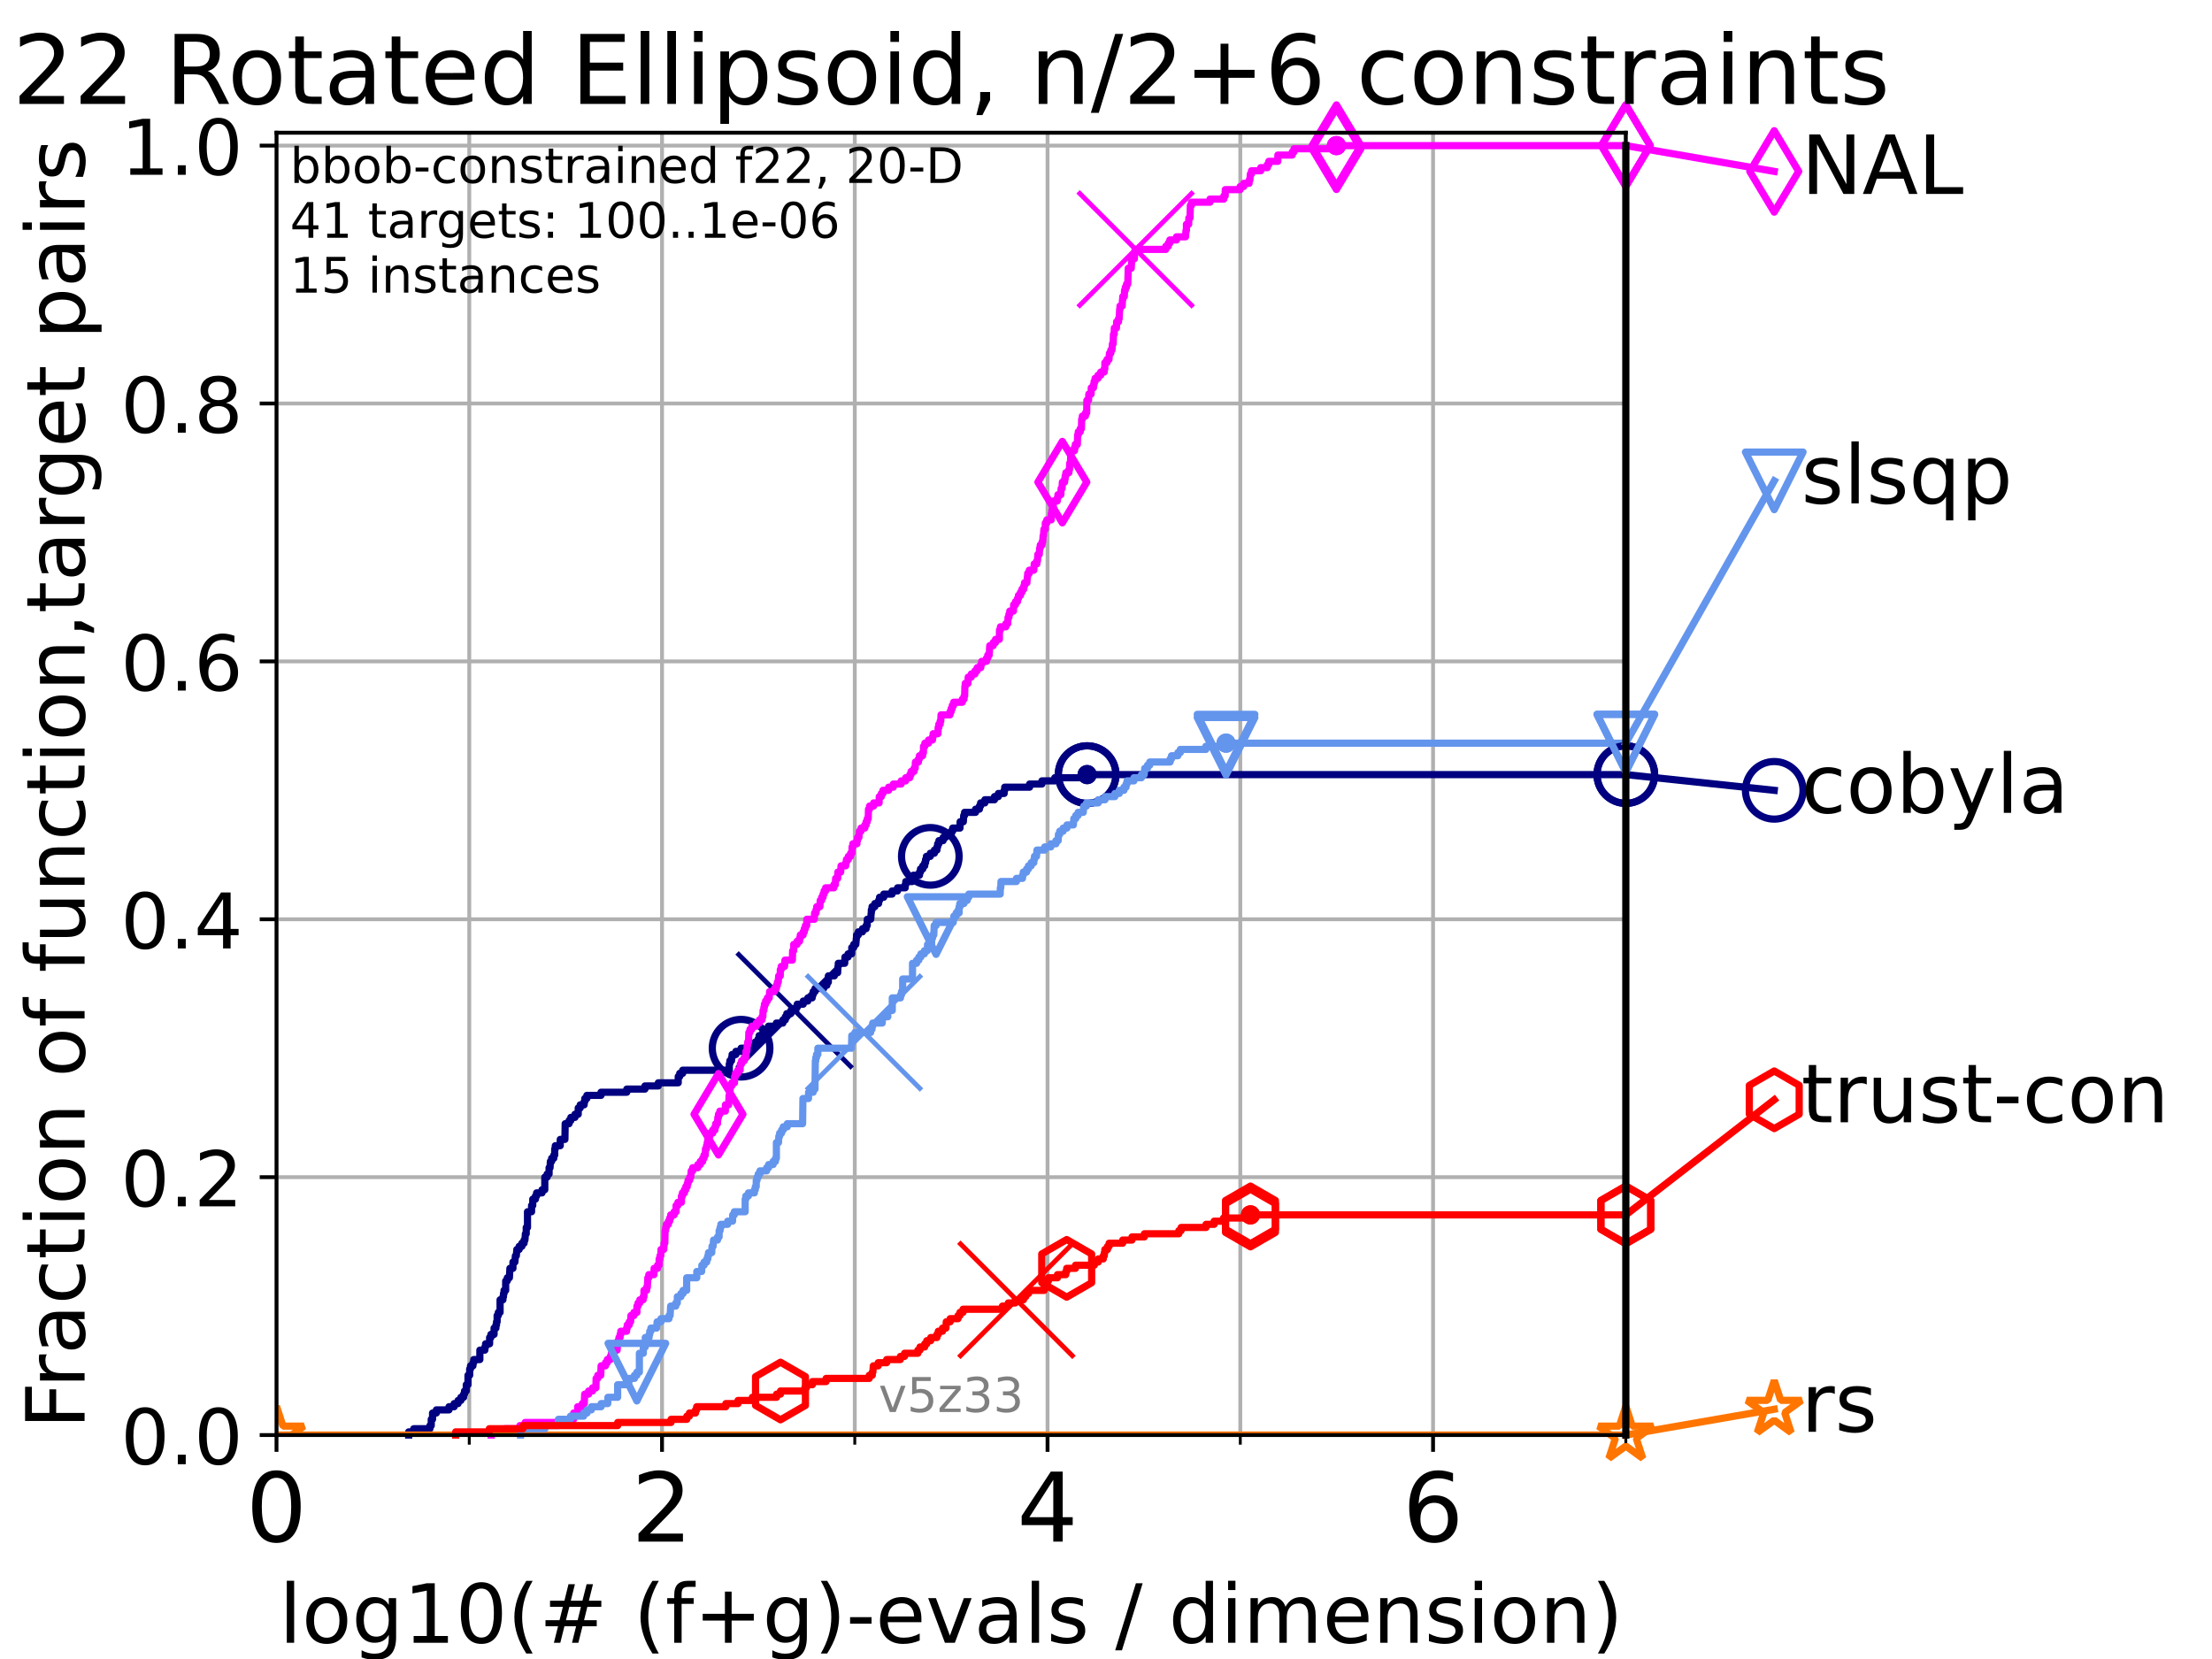<?xml version="1.0" encoding="utf-8" standalone="no"?>
<!DOCTYPE svg PUBLIC "-//W3C//DTD SVG 1.1//EN"
  "http://www.w3.org/Graphics/SVG/1.1/DTD/svg11.dtd">
<!-- Created with matplotlib (https://matplotlib.org/) -->
<svg height="345.6pt" version="1.1" viewBox="0 0 460.8 345.6" width="460.8pt" xmlns="http://www.w3.org/2000/svg" xmlns:xlink="http://www.w3.org/1999/xlink">
 <defs>
  <style type="text/css">*{stroke-linecap:butt;stroke-linejoin:round;}</style>
 </defs>
 <g id="figure_1">
  <g id="patch_1">
   <path d="M 0 345.6 
L 460.8 345.6 
L 460.8 0 
L 0 0 
z
" style="fill:#ffffff;"/>
  </g>
  <g id="axes_1">
   <g id="patch_2">
    <path d="M 57.6 298.944 
L 338.688 298.944 
L 338.688 27.648 
L 57.6 27.648 
z
" style="fill:#ffffff;"/>
   </g>
   <g id="matplotlib.axis_1">
    <g id="xtick_1">
     <g id="line2d_1">
      <path clip-path="url(#p5ce199e89a)" d="M 57.6 298.944 
L 57.6 27.648 
" style="fill:none;stroke:#b0b0b0;stroke-linecap:square;stroke-width:0.8;"/>
     </g>
     <g id="line2d_2">
      <defs>
       <path d="M 0 0 
L 0 3.5 
" id="m4e3c8866d0" style="stroke:#000000;stroke-width:0.8;"/>
      </defs>
      <g>
       <use style="stroke:#000000;stroke-width:0.8;" x="57.6" xlink:href="#m4e3c8866d0" y="298.944"/>
      </g>
     </g>
     <g id="text_1">
      <!-- 0 -->
      <g transform="translate(51.237 321.141)scale(0.2 -0.2)">
       <defs>
        <path d="M 31.781 66.406 
Q 24.172 66.406 20.328 58.906 
Q 16.5 51.422 16.5 36.375 
Q 16.5 21.391 20.328 13.891 
Q 24.172 6.391 31.781 6.391 
Q 39.453 6.391 43.281 13.891 
Q 47.125 21.391 47.125 36.375 
Q 47.125 51.422 43.281 58.906 
Q 39.453 66.406 31.781 66.406 
z
M 31.781 74.219 
Q 44.047 74.219 50.516 64.516 
Q 56.984 54.828 56.984 36.375 
Q 56.984 17.969 50.516 8.266 
Q 44.047 -1.422 31.781 -1.422 
Q 19.531 -1.422 13.062 8.266 
Q 6.594 17.969 6.594 36.375 
Q 6.594 54.828 13.062 64.516 
Q 19.531 74.219 31.781 74.219 
z
" id="DejaVuSans-48"/>
       </defs>
       <use xlink:href="#DejaVuSans-48"/>
      </g>
     </g>
    </g>
    <g id="xtick_2">
     <g id="line2d_3">
      <path clip-path="url(#p5ce199e89a)" d="M 137.911 298.944 
L 137.911 27.648 
" style="fill:none;stroke:#b0b0b0;stroke-linecap:square;stroke-width:0.8;"/>
     </g>
     <g id="line2d_4">
      <g>
       <use style="stroke:#000000;stroke-width:0.8;" x="137.911" xlink:href="#m4e3c8866d0" y="298.944"/>
      </g>
     </g>
     <g id="text_2">
      <!-- 2 -->
      <g transform="translate(131.548 321.141)scale(0.2 -0.2)">
       <defs>
        <path d="M 19.188 8.297 
L 53.609 8.297 
L 53.609 0 
L 7.328 0 
L 7.328 8.297 
Q 12.938 14.109 22.625 23.891 
Q 32.328 33.688 34.812 36.531 
Q 39.547 41.844 41.422 45.531 
Q 43.312 49.219 43.312 52.781 
Q 43.312 58.594 39.234 62.25 
Q 35.156 65.922 28.609 65.922 
Q 23.969 65.922 18.812 64.312 
Q 13.672 62.703 7.812 59.422 
L 7.812 69.391 
Q 13.766 71.781 18.938 73 
Q 24.125 74.219 28.422 74.219 
Q 39.75 74.219 46.484 68.547 
Q 53.219 62.891 53.219 53.422 
Q 53.219 48.922 51.531 44.891 
Q 49.859 40.875 45.406 35.406 
Q 44.188 33.984 37.641 27.219 
Q 31.109 20.453 19.188 8.297 
z
" id="DejaVuSans-50"/>
       </defs>
       <use xlink:href="#DejaVuSans-50"/>
      </g>
     </g>
    </g>
    <g id="xtick_3">
     <g id="line2d_5">
      <path clip-path="url(#p5ce199e89a)" d="M 218.222 298.944 
L 218.222 27.648 
" style="fill:none;stroke:#b0b0b0;stroke-linecap:square;stroke-width:0.8;"/>
     </g>
     <g id="line2d_6">
      <g>
       <use style="stroke:#000000;stroke-width:0.8;" x="218.222" xlink:href="#m4e3c8866d0" y="298.944"/>
      </g>
     </g>
     <g id="text_3">
      <!-- 4 -->
      <g transform="translate(211.859 321.141)scale(0.2 -0.2)">
       <defs>
        <path d="M 37.797 64.312 
L 12.891 25.391 
L 37.797 25.391 
z
M 35.203 72.906 
L 47.609 72.906 
L 47.609 25.391 
L 58.016 25.391 
L 58.016 17.188 
L 47.609 17.188 
L 47.609 0 
L 37.797 0 
L 37.797 17.188 
L 4.891 17.188 
L 4.891 26.703 
z
" id="DejaVuSans-52"/>
       </defs>
       <use xlink:href="#DejaVuSans-52"/>
      </g>
     </g>
    </g>
    <g id="xtick_4">
     <g id="line2d_7">
      <path clip-path="url(#p5ce199e89a)" d="M 298.533 298.944 
L 298.533 27.648 
" style="fill:none;stroke:#b0b0b0;stroke-linecap:square;stroke-width:0.8;"/>
     </g>
     <g id="line2d_8">
      <g>
       <use style="stroke:#000000;stroke-width:0.8;" x="298.533" xlink:href="#m4e3c8866d0" y="298.944"/>
      </g>
     </g>
     <g id="text_4">
      <!-- 6 -->
      <g transform="translate(292.17 321.141)scale(0.2 -0.2)">
       <defs>
        <path d="M 33.016 40.375 
Q 26.375 40.375 22.484 35.828 
Q 18.609 31.297 18.609 23.391 
Q 18.609 15.531 22.484 10.953 
Q 26.375 6.391 33.016 6.391 
Q 39.656 6.391 43.531 10.953 
Q 47.406 15.531 47.406 23.391 
Q 47.406 31.297 43.531 35.828 
Q 39.656 40.375 33.016 40.375 
z
M 52.594 71.297 
L 52.594 62.312 
Q 48.875 64.062 45.094 64.984 
Q 41.312 65.922 37.594 65.922 
Q 27.828 65.922 22.672 59.328 
Q 17.531 52.734 16.797 39.406 
Q 19.672 43.656 24.016 45.922 
Q 28.375 48.188 33.594 48.188 
Q 44.578 48.188 50.953 41.516 
Q 57.328 34.859 57.328 23.391 
Q 57.328 12.156 50.688 5.359 
Q 44.047 -1.422 33.016 -1.422 
Q 20.359 -1.422 13.672 8.266 
Q 6.984 17.969 6.984 36.375 
Q 6.984 53.656 15.188 63.938 
Q 23.391 74.219 37.203 74.219 
Q 40.922 74.219 44.703 73.484 
Q 48.484 72.75 52.594 71.297 
z
" id="DejaVuSans-54"/>
       </defs>
       <use xlink:href="#DejaVuSans-54"/>
      </g>
     </g>
    </g>
    <g id="xtick_5">
     <g id="line2d_9">
      <path clip-path="url(#p5ce199e89a)" d="M 97.755 298.944 
L 97.755 27.648 
" style="fill:none;stroke:#b0b0b0;stroke-linecap:square;stroke-width:0.8;"/>
     </g>
     <g id="line2d_10">
      <defs>
       <path d="M 0 0 
L 0 2 
" id="m3cec703ad1" style="stroke:#000000;stroke-width:0.6;"/>
      </defs>
      <g>
       <use style="stroke:#000000;stroke-width:0.6;" x="97.755" xlink:href="#m3cec703ad1" y="298.944"/>
      </g>
     </g>
    </g>
    <g id="xtick_6">
     <g id="line2d_11">
      <path clip-path="url(#p5ce199e89a)" d="M 178.066 298.944 
L 178.066 27.648 
" style="fill:none;stroke:#b0b0b0;stroke-linecap:square;stroke-width:0.8;"/>
     </g>
     <g id="line2d_12">
      <g>
       <use style="stroke:#000000;stroke-width:0.6;" x="178.066" xlink:href="#m3cec703ad1" y="298.944"/>
      </g>
     </g>
    </g>
    <g id="xtick_7">
     <g id="line2d_13">
      <path clip-path="url(#p5ce199e89a)" d="M 258.377 298.944 
L 258.377 27.648 
" style="fill:none;stroke:#b0b0b0;stroke-linecap:square;stroke-width:0.8;"/>
     </g>
     <g id="line2d_14">
      <g>
       <use style="stroke:#000000;stroke-width:0.6;" x="258.377" xlink:href="#m3cec703ad1" y="298.944"/>
      </g>
     </g>
    </g>
    <g id="xtick_8">
     <g id="line2d_15">
      <path clip-path="url(#p5ce199e89a)" d="M 338.688 298.944 
L 338.688 27.648 
" style="fill:none;stroke:#b0b0b0;stroke-linecap:square;stroke-width:0.8;"/>
     </g>
     <g id="line2d_16">
      <g>
       <use style="stroke:#000000;stroke-width:0.6;" x="338.688" xlink:href="#m3cec703ad1" y="298.944"/>
      </g>
     </g>
    </g>
    <g id="text_5">
     <!-- log10(# (f+g)-evals / dimension) -->
     <g transform="translate(58.145 342.218)scale(0.17 -0.17)">
      <defs>
       <path d="M 9.422 75.984 
L 18.406 75.984 
L 18.406 0 
L 9.422 0 
z
" id="DejaVuSans-108"/>
       <path d="M 30.609 48.391 
Q 23.391 48.391 19.188 42.75 
Q 14.984 37.109 14.984 27.297 
Q 14.984 17.484 19.156 11.844 
Q 23.344 6.203 30.609 6.203 
Q 37.797 6.203 41.984 11.859 
Q 46.188 17.531 46.188 27.297 
Q 46.188 37.016 41.984 42.703 
Q 37.797 48.391 30.609 48.391 
z
M 30.609 56 
Q 42.328 56 49.016 48.375 
Q 55.719 40.766 55.719 27.297 
Q 55.719 13.875 49.016 6.219 
Q 42.328 -1.422 30.609 -1.422 
Q 18.844 -1.422 12.172 6.219 
Q 5.516 13.875 5.516 27.297 
Q 5.516 40.766 12.172 48.375 
Q 18.844 56 30.609 56 
z
" id="DejaVuSans-111"/>
       <path d="M 45.406 27.984 
Q 45.406 37.75 41.375 43.109 
Q 37.359 48.484 30.078 48.484 
Q 22.859 48.484 18.828 43.109 
Q 14.797 37.75 14.797 27.984 
Q 14.797 18.266 18.828 12.891 
Q 22.859 7.516 30.078 7.516 
Q 37.359 7.516 41.375 12.891 
Q 45.406 18.266 45.406 27.984 
z
M 54.391 6.781 
Q 54.391 -7.172 48.188 -13.984 
Q 42 -20.797 29.203 -20.797 
Q 24.469 -20.797 20.266 -20.094 
Q 16.062 -19.391 12.109 -17.922 
L 12.109 -9.188 
Q 16.062 -11.328 19.922 -12.344 
Q 23.781 -13.375 27.781 -13.375 
Q 36.625 -13.375 41.016 -8.766 
Q 45.406 -4.156 45.406 5.172 
L 45.406 9.625 
Q 42.625 4.781 38.281 2.391 
Q 33.938 0 27.875 0 
Q 17.828 0 11.672 7.656 
Q 5.516 15.328 5.516 27.984 
Q 5.516 40.672 11.672 48.328 
Q 17.828 56 27.875 56 
Q 33.938 56 38.281 53.609 
Q 42.625 51.219 45.406 46.391 
L 45.406 54.688 
L 54.391 54.688 
z
" id="DejaVuSans-103"/>
       <path d="M 12.406 8.297 
L 28.516 8.297 
L 28.516 63.922 
L 10.984 60.406 
L 10.984 69.391 
L 28.422 72.906 
L 38.281 72.906 
L 38.281 8.297 
L 54.391 8.297 
L 54.391 0 
L 12.406 0 
z
" id="DejaVuSans-49"/>
       <path d="M 31 75.875 
Q 24.469 64.656 21.281 53.656 
Q 18.109 42.672 18.109 31.391 
Q 18.109 20.125 21.312 9.062 
Q 24.516 -2 31 -13.188 
L 23.188 -13.188 
Q 15.875 -1.703 12.234 9.375 
Q 8.594 20.453 8.594 31.391 
Q 8.594 42.281 12.203 53.312 
Q 15.828 64.359 23.188 75.875 
z
" id="DejaVuSans-40"/>
       <path d="M 51.125 44 
L 36.922 44 
L 32.812 27.688 
L 47.125 27.688 
z
M 43.797 71.781 
L 38.719 51.516 
L 52.984 51.516 
L 58.109 71.781 
L 65.922 71.781 
L 60.891 51.516 
L 76.125 51.516 
L 76.125 44 
L 58.984 44 
L 54.984 27.688 
L 70.516 27.688 
L 70.516 20.219 
L 53.078 20.219 
L 48 0 
L 40.188 0 
L 45.219 20.219 
L 30.906 20.219 
L 25.875 0 
L 18.016 0 
L 23.094 20.219 
L 7.719 20.219 
L 7.719 27.688 
L 24.906 27.688 
L 29 44 
L 13.281 44 
L 13.281 51.516 
L 30.906 51.516 
L 35.891 71.781 
z
" id="DejaVuSans-35"/>
       <path id="DejaVuSans-32"/>
       <path d="M 37.109 75.984 
L 37.109 68.5 
L 28.516 68.5 
Q 23.688 68.5 21.797 66.547 
Q 19.922 64.594 19.922 59.516 
L 19.922 54.688 
L 34.719 54.688 
L 34.719 47.703 
L 19.922 47.703 
L 19.922 0 
L 10.891 0 
L 10.891 47.703 
L 2.297 47.703 
L 2.297 54.688 
L 10.891 54.688 
L 10.891 58.5 
Q 10.891 67.625 15.141 71.797 
Q 19.391 75.984 28.609 75.984 
z
" id="DejaVuSans-102"/>
       <path d="M 46 62.703 
L 46 35.5 
L 73.188 35.5 
L 73.188 27.203 
L 46 27.203 
L 46 0 
L 37.797 0 
L 37.797 27.203 
L 10.594 27.203 
L 10.594 35.5 
L 37.797 35.5 
L 37.797 62.703 
z
" id="DejaVuSans-43"/>
       <path d="M 8.016 75.875 
L 15.828 75.875 
Q 23.141 64.359 26.781 53.312 
Q 30.422 42.281 30.422 31.391 
Q 30.422 20.453 26.781 9.375 
Q 23.141 -1.703 15.828 -13.188 
L 8.016 -13.188 
Q 14.5 -2 17.703 9.062 
Q 20.906 20.125 20.906 31.391 
Q 20.906 42.672 17.703 53.656 
Q 14.5 64.656 8.016 75.875 
z
" id="DejaVuSans-41"/>
       <path d="M 4.891 31.391 
L 31.203 31.391 
L 31.203 23.391 
L 4.891 23.391 
z
" id="DejaVuSans-45"/>
       <path d="M 56.203 29.594 
L 56.203 25.203 
L 14.891 25.203 
Q 15.484 15.922 20.484 11.062 
Q 25.484 6.203 34.422 6.203 
Q 39.594 6.203 44.453 7.469 
Q 49.312 8.734 54.109 11.281 
L 54.109 2.781 
Q 49.266 0.734 44.188 -0.344 
Q 39.109 -1.422 33.891 -1.422 
Q 20.797 -1.422 13.156 6.188 
Q 5.516 13.812 5.516 26.812 
Q 5.516 40.234 12.766 48.109 
Q 20.016 56 32.328 56 
Q 43.359 56 49.781 48.891 
Q 56.203 41.797 56.203 29.594 
z
M 47.219 32.234 
Q 47.125 39.594 43.094 43.984 
Q 39.062 48.391 32.422 48.391 
Q 24.906 48.391 20.391 44.141 
Q 15.875 39.891 15.188 32.172 
z
" id="DejaVuSans-101"/>
       <path d="M 2.984 54.688 
L 12.5 54.688 
L 29.594 8.797 
L 46.688 54.688 
L 56.203 54.688 
L 35.688 0 
L 23.484 0 
z
" id="DejaVuSans-118"/>
       <path d="M 34.281 27.484 
Q 23.391 27.484 19.188 25 
Q 14.984 22.516 14.984 16.5 
Q 14.984 11.719 18.141 8.906 
Q 21.297 6.109 26.703 6.109 
Q 34.188 6.109 38.703 11.406 
Q 43.219 16.703 43.219 25.484 
L 43.219 27.484 
z
M 52.203 31.203 
L 52.203 0 
L 43.219 0 
L 43.219 8.297 
Q 40.141 3.328 35.547 0.953 
Q 30.953 -1.422 24.312 -1.422 
Q 15.922 -1.422 10.953 3.297 
Q 6 8.016 6 15.922 
Q 6 25.141 12.172 29.828 
Q 18.359 34.516 30.609 34.516 
L 43.219 34.516 
L 43.219 35.406 
Q 43.219 41.609 39.141 45 
Q 35.062 48.391 27.688 48.391 
Q 23 48.391 18.547 47.266 
Q 14.109 46.141 10.016 43.891 
L 10.016 52.203 
Q 14.938 54.109 19.578 55.047 
Q 24.219 56 28.609 56 
Q 40.484 56 46.344 49.844 
Q 52.203 43.703 52.203 31.203 
z
" id="DejaVuSans-97"/>
       <path d="M 44.281 53.078 
L 44.281 44.578 
Q 40.484 46.531 36.375 47.5 
Q 32.281 48.484 27.875 48.484 
Q 21.188 48.484 17.844 46.438 
Q 14.5 44.391 14.5 40.281 
Q 14.5 37.156 16.891 35.375 
Q 19.281 33.594 26.516 31.984 
L 29.594 31.297 
Q 39.156 29.25 43.188 25.516 
Q 47.219 21.781 47.219 15.094 
Q 47.219 7.469 41.188 3.016 
Q 35.156 -1.422 24.609 -1.422 
Q 20.219 -1.422 15.453 -0.562 
Q 10.688 0.297 5.422 2 
L 5.422 11.281 
Q 10.406 8.688 15.234 7.391 
Q 20.062 6.109 24.812 6.109 
Q 31.156 6.109 34.562 8.281 
Q 37.984 10.453 37.984 14.406 
Q 37.984 18.062 35.516 20.016 
Q 33.062 21.969 24.703 23.781 
L 21.578 24.516 
Q 13.234 26.266 9.516 29.906 
Q 5.812 33.547 5.812 39.891 
Q 5.812 47.609 11.281 51.797 
Q 16.75 56 26.812 56 
Q 31.781 56 36.172 55.266 
Q 40.578 54.547 44.281 53.078 
z
" id="DejaVuSans-115"/>
       <path d="M 25.391 72.906 
L 33.688 72.906 
L 8.297 -9.281 
L 0 -9.281 
z
" id="DejaVuSans-47"/>
       <path d="M 45.406 46.391 
L 45.406 75.984 
L 54.391 75.984 
L 54.391 0 
L 45.406 0 
L 45.406 8.203 
Q 42.578 3.328 38.25 0.953 
Q 33.938 -1.422 27.875 -1.422 
Q 17.969 -1.422 11.734 6.484 
Q 5.516 14.406 5.516 27.297 
Q 5.516 40.188 11.734 48.094 
Q 17.969 56 27.875 56 
Q 33.938 56 38.25 53.625 
Q 42.578 51.266 45.406 46.391 
z
M 14.797 27.297 
Q 14.797 17.391 18.875 11.75 
Q 22.953 6.109 30.078 6.109 
Q 37.203 6.109 41.297 11.75 
Q 45.406 17.391 45.406 27.297 
Q 45.406 37.203 41.297 42.844 
Q 37.203 48.484 30.078 48.484 
Q 22.953 48.484 18.875 42.844 
Q 14.797 37.203 14.797 27.297 
z
" id="DejaVuSans-100"/>
       <path d="M 9.422 54.688 
L 18.406 54.688 
L 18.406 0 
L 9.422 0 
z
M 9.422 75.984 
L 18.406 75.984 
L 18.406 64.594 
L 9.422 64.594 
z
" id="DejaVuSans-105"/>
       <path d="M 52 44.188 
Q 55.375 50.25 60.062 53.125 
Q 64.75 56 71.094 56 
Q 79.641 56 84.281 50.016 
Q 88.922 44.047 88.922 33.016 
L 88.922 0 
L 79.891 0 
L 79.891 32.719 
Q 79.891 40.578 77.094 44.375 
Q 74.312 48.188 68.609 48.188 
Q 61.625 48.188 57.562 43.547 
Q 53.516 38.922 53.516 30.906 
L 53.516 0 
L 44.484 0 
L 44.484 32.719 
Q 44.484 40.625 41.703 44.406 
Q 38.922 48.188 33.109 48.188 
Q 26.219 48.188 22.156 43.531 
Q 18.109 38.875 18.109 30.906 
L 18.109 0 
L 9.078 0 
L 9.078 54.688 
L 18.109 54.688 
L 18.109 46.188 
Q 21.188 51.219 25.484 53.609 
Q 29.781 56 35.688 56 
Q 41.656 56 45.828 52.969 
Q 50 49.953 52 44.188 
z
" id="DejaVuSans-109"/>
       <path d="M 54.891 33.016 
L 54.891 0 
L 45.906 0 
L 45.906 32.719 
Q 45.906 40.484 42.875 44.328 
Q 39.844 48.188 33.797 48.188 
Q 26.516 48.188 22.312 43.547 
Q 18.109 38.922 18.109 30.906 
L 18.109 0 
L 9.078 0 
L 9.078 54.688 
L 18.109 54.688 
L 18.109 46.188 
Q 21.344 51.125 25.703 53.562 
Q 30.078 56 35.797 56 
Q 45.219 56 50.047 50.172 
Q 54.891 44.344 54.891 33.016 
z
" id="DejaVuSans-110"/>
      </defs>
      <use xlink:href="#DejaVuSans-108"/>
      <use x="27.783" xlink:href="#DejaVuSans-111"/>
      <use x="88.965" xlink:href="#DejaVuSans-103"/>
      <use x="152.441" xlink:href="#DejaVuSans-49"/>
      <use x="216.064" xlink:href="#DejaVuSans-48"/>
      <use x="279.688" xlink:href="#DejaVuSans-40"/>
      <use x="318.701" xlink:href="#DejaVuSans-35"/>
      <use x="402.49" xlink:href="#DejaVuSans-32"/>
      <use x="434.277" xlink:href="#DejaVuSans-40"/>
      <use x="473.291" xlink:href="#DejaVuSans-102"/>
      <use x="508.496" xlink:href="#DejaVuSans-43"/>
      <use x="592.285" xlink:href="#DejaVuSans-103"/>
      <use x="655.762" xlink:href="#DejaVuSans-41"/>
      <use x="694.775" xlink:href="#DejaVuSans-45"/>
      <use x="730.859" xlink:href="#DejaVuSans-101"/>
      <use x="792.383" xlink:href="#DejaVuSans-118"/>
      <use x="851.562" xlink:href="#DejaVuSans-97"/>
      <use x="912.842" xlink:href="#DejaVuSans-108"/>
      <use x="940.625" xlink:href="#DejaVuSans-115"/>
      <use x="992.725" xlink:href="#DejaVuSans-32"/>
      <use x="1024.512" xlink:href="#DejaVuSans-47"/>
      <use x="1058.203" xlink:href="#DejaVuSans-32"/>
      <use x="1089.99" xlink:href="#DejaVuSans-100"/>
      <use x="1153.467" xlink:href="#DejaVuSans-105"/>
      <use x="1181.25" xlink:href="#DejaVuSans-109"/>
      <use x="1278.662" xlink:href="#DejaVuSans-101"/>
      <use x="1340.186" xlink:href="#DejaVuSans-110"/>
      <use x="1403.564" xlink:href="#DejaVuSans-115"/>
      <use x="1455.664" xlink:href="#DejaVuSans-105"/>
      <use x="1483.447" xlink:href="#DejaVuSans-111"/>
      <use x="1544.629" xlink:href="#DejaVuSans-110"/>
      <use x="1608.008" xlink:href="#DejaVuSans-41"/>
     </g>
    </g>
   </g>
   <g id="matplotlib.axis_2">
    <g id="ytick_1">
     <g id="line2d_17">
      <path clip-path="url(#p5ce199e89a)" d="M 57.6 298.944 
L 338.688 298.944 
" style="fill:none;stroke:#b0b0b0;stroke-linecap:square;stroke-width:0.8;"/>
     </g>
     <g id="line2d_18">
      <defs>
       <path d="M 0 0 
L -3.5 0 
" id="m2486ad94c5" style="stroke:#000000;stroke-width:0.8;"/>
      </defs>
      <g>
       <use style="stroke:#000000;stroke-width:0.8;" x="57.6" xlink:href="#m2486ad94c5" y="298.944"/>
      </g>
     </g>
     <g id="text_6">
      <!-- 0.0 -->
      <g transform="translate(25.155 305.023)scale(0.16 -0.16)">
       <defs>
        <path d="M 10.688 12.406 
L 21 12.406 
L 21 0 
L 10.688 0 
z
" id="DejaVuSans-46"/>
       </defs>
       <use xlink:href="#DejaVuSans-48"/>
       <use x="63.623" xlink:href="#DejaVuSans-46"/>
       <use x="95.41" xlink:href="#DejaVuSans-48"/>
      </g>
     </g>
    </g>
    <g id="ytick_2">
     <g id="line2d_19">
      <path clip-path="url(#p5ce199e89a)" d="M 57.6 245.222 
L 338.688 245.222 
" style="fill:none;stroke:#b0b0b0;stroke-linecap:square;stroke-width:0.8;"/>
     </g>
     <g id="line2d_20">
      <g>
       <use style="stroke:#000000;stroke-width:0.8;" x="57.6" xlink:href="#m2486ad94c5" y="245.222"/>
      </g>
     </g>
     <g id="text_7">
      <!-- 0.2 -->
      <g transform="translate(25.155 251.301)scale(0.16 -0.16)">
       <use xlink:href="#DejaVuSans-48"/>
       <use x="63.623" xlink:href="#DejaVuSans-46"/>
       <use x="95.41" xlink:href="#DejaVuSans-50"/>
      </g>
     </g>
    </g>
    <g id="ytick_3">
     <g id="line2d_21">
      <path clip-path="url(#p5ce199e89a)" d="M 57.6 191.5 
L 338.688 191.5 
" style="fill:none;stroke:#b0b0b0;stroke-linecap:square;stroke-width:0.8;"/>
     </g>
     <g id="line2d_22">
      <g>
       <use style="stroke:#000000;stroke-width:0.8;" x="57.6" xlink:href="#m2486ad94c5" y="191.5"/>
      </g>
     </g>
     <g id="text_8">
      <!-- 0.4 -->
      <g transform="translate(25.155 197.579)scale(0.16 -0.16)">
       <use xlink:href="#DejaVuSans-48"/>
       <use x="63.623" xlink:href="#DejaVuSans-46"/>
       <use x="95.41" xlink:href="#DejaVuSans-52"/>
      </g>
     </g>
    </g>
    <g id="ytick_4">
     <g id="line2d_23">
      <path clip-path="url(#p5ce199e89a)" d="M 57.6 137.778 
L 338.688 137.778 
" style="fill:none;stroke:#b0b0b0;stroke-linecap:square;stroke-width:0.8;"/>
     </g>
     <g id="line2d_24">
      <g>
       <use style="stroke:#000000;stroke-width:0.8;" x="57.6" xlink:href="#m2486ad94c5" y="137.778"/>
      </g>
     </g>
     <g id="text_9">
      <!-- 0.6 -->
      <g transform="translate(25.155 143.857)scale(0.16 -0.16)">
       <use xlink:href="#DejaVuSans-48"/>
       <use x="63.623" xlink:href="#DejaVuSans-46"/>
       <use x="95.41" xlink:href="#DejaVuSans-54"/>
      </g>
     </g>
    </g>
    <g id="ytick_5">
     <g id="line2d_25">
      <path clip-path="url(#p5ce199e89a)" d="M 57.6 84.056 
L 338.688 84.056 
" style="fill:none;stroke:#b0b0b0;stroke-linecap:square;stroke-width:0.8;"/>
     </g>
     <g id="line2d_26">
      <g>
       <use style="stroke:#000000;stroke-width:0.8;" x="57.6" xlink:href="#m2486ad94c5" y="84.056"/>
      </g>
     </g>
     <g id="text_10">
      <!-- 0.8 -->
      <g transform="translate(25.155 90.135)scale(0.16 -0.16)">
       <defs>
        <path d="M 31.781 34.625 
Q 24.75 34.625 20.719 30.859 
Q 16.703 27.094 16.703 20.516 
Q 16.703 13.922 20.719 10.156 
Q 24.75 6.391 31.781 6.391 
Q 38.812 6.391 42.859 10.172 
Q 46.922 13.969 46.922 20.516 
Q 46.922 27.094 42.891 30.859 
Q 38.875 34.625 31.781 34.625 
z
M 21.922 38.812 
Q 15.578 40.375 12.031 44.719 
Q 8.5 49.078 8.5 55.328 
Q 8.5 64.062 14.719 69.141 
Q 20.953 74.219 31.781 74.219 
Q 42.672 74.219 48.875 69.141 
Q 55.078 64.062 55.078 55.328 
Q 55.078 49.078 51.531 44.719 
Q 48 40.375 41.703 38.812 
Q 48.828 37.156 52.797 32.312 
Q 56.781 27.484 56.781 20.516 
Q 56.781 9.906 50.312 4.234 
Q 43.844 -1.422 31.781 -1.422 
Q 19.734 -1.422 13.25 4.234 
Q 6.781 9.906 6.781 20.516 
Q 6.781 27.484 10.781 32.312 
Q 14.797 37.156 21.922 38.812 
z
M 18.312 54.391 
Q 18.312 48.734 21.844 45.562 
Q 25.391 42.391 31.781 42.391 
Q 38.141 42.391 41.719 45.562 
Q 45.312 48.734 45.312 54.391 
Q 45.312 60.062 41.719 63.234 
Q 38.141 66.406 31.781 66.406 
Q 25.391 66.406 21.844 63.234 
Q 18.312 60.062 18.312 54.391 
z
" id="DejaVuSans-56"/>
       </defs>
       <use xlink:href="#DejaVuSans-48"/>
       <use x="63.623" xlink:href="#DejaVuSans-46"/>
       <use x="95.41" xlink:href="#DejaVuSans-56"/>
      </g>
     </g>
    </g>
    <g id="ytick_6">
     <g id="line2d_27">
      <path clip-path="url(#p5ce199e89a)" d="M 57.6 30.334 
L 338.688 30.334 
" style="fill:none;stroke:#b0b0b0;stroke-linecap:square;stroke-width:0.8;"/>
     </g>
     <g id="line2d_28">
      <g>
       <use style="stroke:#000000;stroke-width:0.8;" x="57.6" xlink:href="#m2486ad94c5" y="30.334"/>
      </g>
     </g>
     <g id="text_11">
      <!-- 1.0 -->
      <g transform="translate(25.155 36.413)scale(0.16 -0.16)">
       <use xlink:href="#DejaVuSans-49"/>
       <use x="63.623" xlink:href="#DejaVuSans-46"/>
       <use x="95.41" xlink:href="#DejaVuSans-48"/>
      </g>
     </g>
    </g>
    <g id="text_12">
     <!-- Fraction of function,target pairs -->
     <g transform="translate(17.62 297.681)rotate(-90)scale(0.17 -0.17)">
      <defs>
       <path d="M 9.812 72.906 
L 51.703 72.906 
L 51.703 64.594 
L 19.672 64.594 
L 19.672 43.109 
L 48.578 43.109 
L 48.578 34.812 
L 19.672 34.812 
L 19.672 0 
L 9.812 0 
z
" id="DejaVuSans-70"/>
       <path d="M 41.109 46.297 
Q 39.594 47.172 37.812 47.578 
Q 36.031 48 33.891 48 
Q 26.266 48 22.188 43.047 
Q 18.109 38.094 18.109 28.812 
L 18.109 0 
L 9.078 0 
L 9.078 54.688 
L 18.109 54.688 
L 18.109 46.188 
Q 20.953 51.172 25.484 53.578 
Q 30.031 56 36.531 56 
Q 37.453 56 38.578 55.875 
Q 39.703 55.766 41.062 55.516 
z
" id="DejaVuSans-114"/>
       <path d="M 48.781 52.594 
L 48.781 44.188 
Q 44.969 46.297 41.141 47.344 
Q 37.312 48.391 33.406 48.391 
Q 24.656 48.391 19.812 42.844 
Q 14.984 37.312 14.984 27.297 
Q 14.984 17.281 19.812 11.734 
Q 24.656 6.203 33.406 6.203 
Q 37.312 6.203 41.141 7.25 
Q 44.969 8.297 48.781 10.406 
L 48.781 2.094 
Q 45.016 0.344 40.984 -0.531 
Q 36.969 -1.422 32.422 -1.422 
Q 20.062 -1.422 12.781 6.344 
Q 5.516 14.109 5.516 27.297 
Q 5.516 40.672 12.859 48.328 
Q 20.219 56 33.016 56 
Q 37.156 56 41.109 55.141 
Q 45.062 54.297 48.781 52.594 
z
" id="DejaVuSans-99"/>
       <path d="M 18.312 70.219 
L 18.312 54.688 
L 36.812 54.688 
L 36.812 47.703 
L 18.312 47.703 
L 18.312 18.016 
Q 18.312 11.328 20.141 9.422 
Q 21.969 7.516 27.594 7.516 
L 36.812 7.516 
L 36.812 0 
L 27.594 0 
Q 17.188 0 13.234 3.875 
Q 9.281 7.766 9.281 18.016 
L 9.281 47.703 
L 2.688 47.703 
L 2.688 54.688 
L 9.281 54.688 
L 9.281 70.219 
z
" id="DejaVuSans-116"/>
       <path d="M 8.5 21.578 
L 8.5 54.688 
L 17.484 54.688 
L 17.484 21.922 
Q 17.484 14.156 20.5 10.266 
Q 23.531 6.391 29.594 6.391 
Q 36.859 6.391 41.078 11.031 
Q 45.312 15.672 45.312 23.688 
L 45.312 54.688 
L 54.297 54.688 
L 54.297 0 
L 45.312 0 
L 45.312 8.406 
Q 42.047 3.422 37.719 1 
Q 33.406 -1.422 27.688 -1.422 
Q 18.266 -1.422 13.375 4.438 
Q 8.5 10.297 8.5 21.578 
z
M 31.109 56 
z
" id="DejaVuSans-117"/>
       <path d="M 11.719 12.406 
L 22.016 12.406 
L 22.016 4 
L 14.016 -11.625 
L 7.719 -11.625 
L 11.719 4 
z
" id="DejaVuSans-44"/>
       <path d="M 18.109 8.203 
L 18.109 -20.797 
L 9.078 -20.797 
L 9.078 54.688 
L 18.109 54.688 
L 18.109 46.391 
Q 20.953 51.266 25.266 53.625 
Q 29.594 56 35.594 56 
Q 45.562 56 51.781 48.094 
Q 58.016 40.188 58.016 27.297 
Q 58.016 14.406 51.781 6.484 
Q 45.562 -1.422 35.594 -1.422 
Q 29.594 -1.422 25.266 0.953 
Q 20.953 3.328 18.109 8.203 
z
M 48.688 27.297 
Q 48.688 37.203 44.609 42.844 
Q 40.531 48.484 33.406 48.484 
Q 26.266 48.484 22.188 42.844 
Q 18.109 37.203 18.109 27.297 
Q 18.109 17.391 22.188 11.75 
Q 26.266 6.109 33.406 6.109 
Q 40.531 6.109 44.609 11.75 
Q 48.688 17.391 48.688 27.297 
z
" id="DejaVuSans-112"/>
      </defs>
      <use xlink:href="#DejaVuSans-70"/>
      <use x="50.27" xlink:href="#DejaVuSans-114"/>
      <use x="91.383" xlink:href="#DejaVuSans-97"/>
      <use x="152.662" xlink:href="#DejaVuSans-99"/>
      <use x="207.643" xlink:href="#DejaVuSans-116"/>
      <use x="246.852" xlink:href="#DejaVuSans-105"/>
      <use x="274.635" xlink:href="#DejaVuSans-111"/>
      <use x="335.816" xlink:href="#DejaVuSans-110"/>
      <use x="399.195" xlink:href="#DejaVuSans-32"/>
      <use x="430.982" xlink:href="#DejaVuSans-111"/>
      <use x="492.164" xlink:href="#DejaVuSans-102"/>
      <use x="527.369" xlink:href="#DejaVuSans-32"/>
      <use x="559.156" xlink:href="#DejaVuSans-102"/>
      <use x="594.361" xlink:href="#DejaVuSans-117"/>
      <use x="657.74" xlink:href="#DejaVuSans-110"/>
      <use x="721.119" xlink:href="#DejaVuSans-99"/>
      <use x="776.1" xlink:href="#DejaVuSans-116"/>
      <use x="815.309" xlink:href="#DejaVuSans-105"/>
      <use x="843.092" xlink:href="#DejaVuSans-111"/>
      <use x="904.273" xlink:href="#DejaVuSans-110"/>
      <use x="967.652" xlink:href="#DejaVuSans-44"/>
      <use x="999.439" xlink:href="#DejaVuSans-116"/>
      <use x="1038.648" xlink:href="#DejaVuSans-97"/>
      <use x="1099.928" xlink:href="#DejaVuSans-114"/>
      <use x="1139.291" xlink:href="#DejaVuSans-103"/>
      <use x="1202.768" xlink:href="#DejaVuSans-101"/>
      <use x="1264.291" xlink:href="#DejaVuSans-116"/>
      <use x="1303.5" xlink:href="#DejaVuSans-32"/>
      <use x="1335.287" xlink:href="#DejaVuSans-112"/>
      <use x="1398.764" xlink:href="#DejaVuSans-97"/>
      <use x="1460.043" xlink:href="#DejaVuSans-105"/>
      <use x="1487.826" xlink:href="#DejaVuSans-114"/>
      <use x="1528.939" xlink:href="#DejaVuSans-115"/>
     </g>
    </g>
   </g>
   <g id="line2d_29">
    <defs>
     <path d="M 0 1.5 
C 0.398 1.5 0.779 1.342 1.061 1.061 
C 1.342 0.779 1.5 0.398 1.5 0 
C 1.5 -0.398 1.342 -0.779 1.061 -1.061 
C 0.779 -1.342 0.398 -1.5 0 -1.5 
C -0.398 -1.5 -0.779 -1.342 -1.061 -1.061 
C -1.342 -0.779 -1.5 -0.398 -1.5 0 
C -1.5 0.398 -1.342 0.779 -1.061 1.061 
C -0.779 1.342 -0.398 1.5 0 1.5 
z
" id="m1ae8a4dad7" style="stroke:#000080;"/>
    </defs>
    <g>
     <use style="fill:#000080;stroke:#000080;" x="226.468" xlink:href="#m1ae8a4dad7" y="161.363"/>
     <use style="fill:#000080;stroke:#000080;" x="226.468" xlink:href="#m1ae8a4dad7" y="161.363"/>
    </g>
   </g>
   <g id="line2d_30">
    <path d="M 85.136 298.944 
L 85.136 298.289 
L 86.183 298.289 
L 86.183 297.634 
L 89.559 297.634 
L 89.559 296.979 
L 89.836 296.979 
L 89.836 295.668 
L 90.108 295.668 
L 90.108 294.358 
L 90.901 294.358 
L 90.901 293.703 
L 93.534 293.703 
L 93.534 293.048 
L 94.611 293.048 
L 94.611 292.393 
L 95.427 292.393 
L 95.427 291.737 
L 96.015 291.737 
L 96.015 291.082 
L 96.583 291.082 
L 96.583 290.427 
L 96.769 290.427 
L 96.769 289.772 
L 97.134 289.772 
L 97.134 288.462 
L 97.492 288.462 
L 97.492 286.496 
L 97.842 286.496 
L 97.842 285.186 
L 98.015 285.186 
L 98.015 284.531 
L 98.523 284.531 
L 98.523 283.876 
L 98.689 283.876 
L 98.689 283.22 
L 99.964 283.22 
L 99.964 281.255 
L 101.007 281.255 
L 101.007 280.6 
L 101.152 280.6 
L 101.152 279.945 
L 101.992 279.945 
L 101.992 278.634 
L 102.264 278.634 
L 102.264 277.979 
L 102.924 277.979 
L 102.924 276.669 
L 103.309 276.669 
L 103.309 276.014 
L 103.435 276.014 
L 103.435 275.359 
L 103.561 275.359 
L 103.561 274.048 
L 103.809 274.048 
L 103.809 273.393 
L 104.175 273.393 
L 104.175 270.773 
L 104.768 270.773 
L 104.768 270.118 
L 104.884 270.118 
L 104.884 269.462 
L 105 269.462 
L 105 268.807 
L 105.342 268.807 
L 105.342 266.842 
L 105.677 266.842 
L 105.677 266.187 
L 106.115 266.187 
L 106.222 264.221 
L 106.855 264.221 
L 106.855 262.911 
L 107.264 262.911 
L 107.365 261.601 
L 107.564 261.601 
L 107.664 260.29 
L 108.151 260.29 
L 108.151 259.635 
L 108.718 259.635 
L 108.718 258.98 
L 109.177 258.98 
L 109.177 258.325 
L 109.357 258.325 
L 109.447 257.015 
L 109.624 257.015 
L 109.624 255.704 
L 109.887 255.704 
L 109.887 252.429 
L 110.736 252.429 
L 110.736 251.118 
L 110.983 251.118 
L 110.983 249.808 
L 111.545 249.808 
L 111.545 249.153 
L 111.781 249.153 
L 111.781 248.498 
L 112.914 248.498 
L 112.914 247.843 
L 113.489 247.843 
L 113.489 245.222 
L 113.977 245.222 
L 113.977 244.567 
L 114.385 244.567 
L 114.385 243.257 
L 114.586 243.257 
L 114.652 241.946 
L 114.915 241.946 
L 114.915 241.291 
L 115.365 241.291 
L 115.365 240.636 
L 115.555 240.636 
L 115.555 239.326 
L 115.68 239.326 
L 115.68 238.671 
L 116.71 238.671 
L 116.71 237.36 
L 117.682 237.36 
L 117.738 234.085 
L 118.55 234.085 
L 118.55 233.429 
L 118.917 233.429 
L 118.917 232.774 
L 119.776 232.774 
L 119.776 232.119 
L 120.454 232.119 
L 120.454 230.809 
L 120.876 230.809 
L 120.876 230.154 
L 121.69 230.154 
L 121.69 229.499 
L 121.822 229.499 
L 121.822 228.843 
L 122.255 228.843 
L 122.255 228.188 
L 125.202 228.188 
L 125.202 227.533 
L 130.572 227.533 
L 130.572 226.878 
L 134.354 226.878 
L 134.354 226.223 
L 137.135 226.223 
L 137.135 225.568 
L 141.286 225.568 
L 141.286 224.257 
L 141.599 224.257 
L 141.599 223.602 
L 142.209 223.602 
L 142.209 222.947 
L 151.925 222.947 
L 151.925 221.637 
L 152.041 221.637 
L 152.041 220.982 
L 152.387 220.982 
L 152.387 220.326 
L 152.508 220.326 
L 152.508 219.671 
L 153.298 219.671 
L 153.298 219.016 
L 154.382 219.016 
L 154.382 218.361 
L 157.102 218.361 
L 157.102 217.706 
L 157.355 217.706 
L 157.355 217.051 
L 157.951 217.051 
L 157.951 216.396 
L 158.138 216.396 
L 158.138 215.74 
L 158.913 215.74 
L 158.913 215.085 
L 159.49 215.085 
L 159.49 214.43 
L 160.086 214.43 
L 160.086 213.775 
L 161.732 213.775 
L 161.732 213.12 
L 163.093 213.12 
L 163.093 212.465 
L 163.588 212.465 
L 163.588 211.81 
L 163.901 211.81 
L 163.901 211.154 
L 164.756 211.154 
L 164.756 210.499 
L 165.787 210.499 
L 165.787 209.844 
L 166.074 209.844 
L 166.074 209.189 
L 167.329 209.189 
L 167.329 208.534 
L 168.282 208.534 
L 168.282 207.879 
L 169.191 207.879 
L 169.191 207.224 
L 169.39 207.224 
L 169.39 206.568 
L 169.79 206.568 
L 169.79 205.913 
L 171.591 205.913 
L 171.591 205.258 
L 172.255 205.258 
L 172.255 204.603 
L 172.558 204.603 
L 172.565 203.293 
L 173.809 203.293 
L 173.809 202.638 
L 174.498 202.638 
L 174.564 201.327 
L 174.627 201.327 
L 174.627 200.672 
L 175.968 200.672 
L 176.025 199.362 
L 176.669 199.362 
L 176.669 198.707 
L 177.42 198.707 
L 177.437 197.396 
L 177.841 197.396 
L 177.841 196.741 
L 178.286 196.741 
L 178.395 195.431 
L 178.434 195.431 
L 178.434 194.776 
L 178.802 194.776 
L 178.802 194.121 
L 179.674 194.121 
L 179.674 193.465 
L 180.427 193.465 
L 180.427 192.81 
L 180.658 192.81 
L 180.671 191.5 
L 181.38 191.5 
L 181.487 190.19 
L 181.516 190.19 
L 181.516 189.535 
L 181.662 189.535 
L 181.662 188.879 
L 182.24 188.879 
L 182.24 188.224 
L 183.032 188.224 
L 183.032 187.569 
L 183.226 187.569 
L 183.226 186.914 
L 184.1 186.914 
L 184.1 186.259 
L 185.837 186.259 
L 185.837 185.604 
L 186.968 185.604 
L 186.968 184.949 
L 188.565 184.949 
L 188.565 184.293 
L 188.69 184.293 
L 188.69 183.638 
L 190.065 183.638 
L 190.065 182.983 
L 190.263 182.983 
L 190.263 182.328 
L 191.546 182.328 
L 191.546 181.673 
L 191.749 181.673 
L 191.749 181.018 
L 192.235 181.018 
L 192.235 180.363 
L 192.641 180.363 
L 192.641 179.707 
L 192.813 179.707 
L 192.813 179.052 
L 192.987 179.052 
L 192.987 178.397 
L 193.801 178.397 
L 193.801 177.742 
L 194.652 177.742 
L 194.652 177.087 
L 195.182 177.087 
L 195.182 176.432 
L 195.331 176.432 
L 195.331 175.777 
L 195.592 175.777 
L 195.592 175.121 
L 196.463 175.121 
L 196.463 174.466 
L 196.962 174.466 
L 196.962 173.811 
L 198.162 173.811 
L 198.162 173.156 
L 198.461 173.156 
L 198.461 172.501 
L 199.984 172.501 
L 200.007 171.191 
L 200.68 171.191 
L 200.757 169.88 
L 200.94 169.88 
L 200.94 169.225 
L 203.223 169.225 
L 203.223 168.57 
L 204.031 168.57 
L 204.031 167.915 
L 204.275 167.915 
L 204.275 167.26 
L 205.165 167.26 
L 205.165 166.604 
L 207.168 166.604 
L 207.168 165.949 
L 207.977 165.949 
L 207.977 165.294 
L 209.184 165.294 
L 209.184 164.639 
L 209.3 164.639 
L 209.3 163.984 
L 214.481 163.984 
L 214.481 163.329 
L 217.046 163.329 
L 217.046 162.674 
L 219.731 162.674 
L 219.731 162.018 
L 226.468 162.018 
L 226.468 161.363 
L 338.688 161.363 
L 338.688 161.363 
" style="fill:none;stroke:#000080;stroke-linecap:square;stroke-width:1.5;"/>
   </g>
   <g id="line2d_31">
    <defs>
     <path d="M 0 6 
C 1.591 6 3.117 5.368 4.243 4.243 
C 5.368 3.117 6 1.591 6 0 
C 6 -1.591 5.368 -3.117 4.243 -4.243 
C 3.117 -5.368 1.591 -6 0 -6 
C -1.591 -6 -3.117 -5.368 -4.243 -4.243 
C -5.368 -3.117 -6 -1.591 -6 0 
C -6 1.591 -5.368 3.117 -4.243 4.243 
C -3.117 5.368 -1.591 6 0 6 
z
" id="mfbb04da5d2" style="stroke:#000080;stroke-width:1.5;"/>
    </defs>
    <g>
     <use style="fill-opacity:0;stroke:#000080;stroke-width:1.5;" x="154.382" xlink:href="#mfbb04da5d2" y="218.361"/>
     <use style="fill-opacity:0;stroke:#000080;stroke-width:1.5;" x="193.801" xlink:href="#mfbb04da5d2" y="178.397"/>
     <use style="fill-opacity:0;stroke:#000080;stroke-width:1.5;" x="226.468" xlink:href="#mfbb04da5d2" y="161.363"/>
     <use style="fill-opacity:0;stroke:#000080;stroke-width:1.5;" x="226.468" xlink:href="#mfbb04da5d2" y="161.363"/>
     <use style="fill-opacity:0;stroke:#000080;stroke-width:1.5;" x="338.688" xlink:href="#mfbb04da5d2" y="161.363"/>
    </g>
   </g>
   <g id="line2d_32">
    <path style="fill:none;stroke:#000080;stroke-linecap:square;stroke-width:1.5;"/>
    <g/>
   </g>
   <g id="line2d_33">
    <path clip-path="url(#p5ce199e89a)" d="M 165.539 210.499 
" style="fill:none;stroke:#000080;stroke-linecap:square;stroke-width:1.5;"/>
    <defs>
     <path d="M -12 12 
L 12 -12 
M -12 -12 
L 12 12 
" id="m6acdf6277f" style="stroke:#000080;"/>
    </defs>
    <g clip-path="url(#p5ce199e89a)">
     <use style="fill:#000080;stroke:#000080;" x="165.539" xlink:href="#m6acdf6277f" y="210.499"/>
    </g>
   </g>
   <g id="line2d_34">
    <defs>
     <path d="M 0 1.5 
C 0.398 1.5 0.779 1.342 1.061 1.061 
C 1.342 0.779 1.5 0.398 1.5 0 
C 1.5 -0.398 1.342 -0.779 1.061 -1.061 
C 0.779 -1.342 0.398 -1.5 0 -1.5 
C -0.398 -1.5 -0.779 -1.342 -1.061 -1.061 
C -1.342 -0.779 -1.5 -0.398 -1.5 0 
C -1.5 0.398 -1.342 0.779 -1.061 1.061 
C -0.779 1.342 -0.398 1.5 0 1.5 
z
" id="m41b606a007" style="stroke:#ff00ff;"/>
    </defs>
    <g>
     <use style="fill:#ff00ff;stroke:#ff00ff;" x="278.405" xlink:href="#m41b606a007" y="30.334"/>
     <use style="fill:#ff00ff;stroke:#ff00ff;" x="278.405" xlink:href="#m41b606a007" y="30.334"/>
    </g>
   </g>
   <g id="line2d_35">
    <path d="M 102.331 298.944 
L 102.331 298.289 
L 105.172 298.289 
L 105.172 297.634 
L 108.294 297.634 
L 108.294 296.979 
L 109.402 296.979 
L 109.402 296.323 
L 118.787 296.323 
L 118.787 295.668 
L 119.503 295.668 
L 119.503 294.358 
L 120.335 294.358 
L 120.335 293.048 
L 121.31 293.048 
L 121.31 292.393 
L 121.712 292.393 
L 121.8 290.427 
L 122.615 290.427 
L 122.615 289.772 
L 123.434 289.772 
L 123.434 289.117 
L 124.14 289.117 
L 124.178 287.151 
L 124.52 287.151 
L 124.52 286.496 
L 125.147 286.496 
L 125.22 284.531 
L 126.134 284.531 
L 126.134 283.876 
L 126.507 283.876 
L 126.507 283.22 
L 127.133 283.22 
L 127.133 282.565 
L 127.358 282.565 
L 127.358 281.91 
L 127.768 281.91 
L 127.768 281.255 
L 128.561 281.255 
L 128.65 279.945 
L 128.739 279.945 
L 128.739 279.29 
L 128.944 279.29 
L 128.944 278.634 
L 129.176 278.634 
L 129.176 277.979 
L 129.319 277.979 
L 129.319 277.324 
L 130.532 277.324 
L 130.532 276.669 
L 130.665 276.669 
L 130.665 276.014 
L 131.082 276.014 
L 131.082 275.359 
L 131.364 275.359 
L 131.44 274.048 
L 132.06 274.048 
L 132.06 273.393 
L 132.683 273.393 
L 132.683 272.083 
L 132.917 272.083 
L 132.917 271.428 
L 133.285 271.428 
L 133.285 270.773 
L 133.976 270.773 
L 133.976 270.118 
L 134.15 270.118 
L 134.15 268.807 
L 134.703 268.807 
L 134.703 268.152 
L 134.849 268.152 
L 134.953 266.187 
L 135.159 266.187 
L 135.159 265.532 
L 136.228 265.532 
L 136.266 264.221 
L 136.98 264.221 
L 136.98 263.566 
L 137.308 263.566 
L 137.308 262.256 
L 137.487 262.256 
L 137.487 261.601 
L 137.647 261.601 
L 137.7 260.29 
L 138.273 260.29 
L 138.341 258.98 
L 138.494 258.98 
L 138.544 256.36 
L 138.662 256.36 
L 138.662 255.704 
L 138.811 255.704 
L 138.811 255.049 
L 139.237 255.049 
L 139.237 254.394 
L 139.509 254.394 
L 139.509 253.739 
L 139.715 253.739 
L 139.715 253.084 
L 140.439 253.084 
L 140.439 252.429 
L 140.842 252.429 
L 140.842 251.118 
L 141.221 251.118 
L 141.221 250.463 
L 141.955 250.463 
L 141.955 249.153 
L 142.161 249.153 
L 142.161 248.498 
L 142.58 248.498 
L 142.58 247.843 
L 142.871 247.843 
L 142.871 247.187 
L 143.17 247.187 
L 143.17 246.532 
L 143.337 246.532 
L 143.337 245.877 
L 143.666 245.877 
L 143.666 245.222 
L 143.903 245.222 
L 143.989 243.912 
L 144.306 243.912 
L 144.306 243.257 
L 145.373 243.257 
L 145.373 242.601 
L 145.888 242.601 
L 145.888 241.946 
L 146.378 241.946 
L 146.378 241.291 
L 146.655 241.291 
L 146.655 240.636 
L 146.927 240.636 
L 146.958 239.326 
L 147.185 239.326 
L 147.185 238.671 
L 147.328 238.671 
L 147.328 238.015 
L 147.439 238.015 
L 147.439 237.36 
L 147.64 237.36 
L 147.64 236.705 
L 147.868 236.705 
L 147.868 236.05 
L 148.469 236.05 
L 148.469 235.395 
L 148.938 235.395 
L 148.938 234.74 
L 149.095 234.74 
L 149.095 234.085 
L 149.459 234.085 
L 149.539 232.774 
L 149.673 232.774 
L 149.673 232.119 
L 149.964 232.119 
L 149.964 231.464 
L 151.113 231.464 
L 151.113 230.154 
L 151.795 230.154 
L 151.882 228.188 
L 152.045 228.188 
L 152.123 226.223 
L 152.444 226.223 
L 152.444 225.568 
L 153.01 225.568 
L 153.032 224.257 
L 153.215 224.257 
L 153.215 223.602 
L 153.68 223.602 
L 153.68 222.947 
L 154.181 222.947 
L 154.222 221.637 
L 154.487 221.637 
L 154.487 220.982 
L 155.031 220.982 
L 155.031 220.326 
L 155.374 220.326 
L 155.393 219.016 
L 155.59 219.016 
L 155.666 217.706 
L 155.767 217.706 
L 155.767 217.051 
L 155.935 217.051 
L 155.997 215.085 
L 156.236 215.085 
L 156.236 214.43 
L 156.628 214.43 
L 156.628 213.775 
L 157.534 213.775 
L 157.534 213.12 
L 158.184 213.12 
L 158.184 212.465 
L 158.743 212.465 
L 158.743 211.81 
L 158.916 211.81 
L 158.963 210.499 
L 159.129 210.499 
L 159.129 209.844 
L 159.242 209.844 
L 159.242 209.189 
L 159.482 209.189 
L 159.482 208.534 
L 159.848 208.534 
L 159.848 207.879 
L 160.254 207.879 
L 160.317 206.568 
L 161.329 206.568 
L 161.329 205.913 
L 161.739 205.913 
L 161.739 205.258 
L 161.934 205.258 
L 161.934 204.603 
L 162.117 204.603 
L 162.213 203.293 
L 162.543 203.293 
L 162.551 201.982 
L 162.737 201.982 
L 162.737 201.327 
L 163.437 201.327 
L 163.518 200.017 
L 165.065 200.017 
L 165.117 198.052 
L 165.339 198.052 
L 165.339 196.741 
L 166.041 196.741 
L 166.041 196.086 
L 166.565 196.086 
L 166.565 195.431 
L 166.716 195.431 
L 166.716 194.776 
L 167.304 194.776 
L 167.304 194.121 
L 167.555 194.121 
L 167.555 193.465 
L 167.776 193.465 
L 167.776 192.81 
L 168.051 192.81 
L 168.073 191.5 
L 169.645 191.5 
L 169.693 190.19 
L 169.987 190.19 
L 169.987 189.535 
L 170.138 189.535 
L 170.138 188.879 
L 170.796 188.879 
L 170.865 187.569 
L 171.165 187.569 
L 171.165 186.914 
L 171.456 186.914 
L 171.456 186.259 
L 171.668 186.259 
L 171.668 185.604 
L 171.993 185.604 
L 171.993 184.949 
L 173.704 184.949 
L 173.704 184.293 
L 174.022 184.293 
L 174.079 182.983 
L 174.503 182.983 
L 174.533 181.673 
L 175.125 181.673 
L 175.209 180.363 
L 176.176 180.363 
L 176.176 179.707 
L 176.322 179.707 
L 176.322 179.052 
L 176.718 179.052 
L 176.718 178.397 
L 177.201 178.397 
L 177.201 177.742 
L 177.485 177.742 
L 177.497 176.432 
L 177.666 176.432 
L 177.666 175.777 
L 178.514 175.777 
L 178.514 175.121 
L 178.626 175.121 
L 178.626 174.466 
L 178.924 174.466 
L 179.025 173.156 
L 179.371 173.156 
L 179.371 172.501 
L 180.158 172.501 
L 180.158 171.846 
L 180.432 171.846 
L 180.432 171.191 
L 180.668 171.191 
L 180.668 170.535 
L 180.865 170.535 
L 180.92 168.57 
L 181.142 168.57 
L 181.142 167.915 
L 181.987 167.915 
L 181.987 167.26 
L 183.134 167.26 
L 183.164 165.949 
L 183.602 165.949 
L 183.602 165.294 
L 183.934 165.294 
L 183.934 164.639 
L 185.119 164.639 
L 185.119 163.984 
L 186.095 163.984 
L 186.095 163.329 
L 187.73 163.329 
L 187.73 162.674 
L 188.671 162.674 
L 188.671 162.018 
L 189.528 162.018 
L 189.528 161.363 
L 189.793 161.363 
L 189.793 160.708 
L 190.408 160.708 
L 190.408 160.053 
L 190.645 160.053 
L 190.696 158.743 
L 191.333 158.743 
L 191.333 158.088 
L 191.529 158.088 
L 191.529 157.432 
L 192.201 157.432 
L 192.201 156.777 
L 192.371 156.777 
L 192.385 155.467 
L 192.668 155.467 
L 192.668 154.812 
L 193.426 154.812 
L 193.426 154.157 
L 194.252 154.157 
L 194.252 153.502 
L 194.386 153.502 
L 194.386 152.846 
L 195.39 152.846 
L 195.432 151.536 
L 195.573 151.536 
L 195.573 150.881 
L 195.852 150.881 
L 195.852 150.226 
L 195.983 150.226 
L 196.035 148.916 
L 197.901 148.916 
L 197.901 148.26 
L 198.14 148.26 
L 198.14 147.605 
L 198.382 147.605 
L 198.382 146.95 
L 198.653 146.95 
L 198.653 146.295 
L 200.466 146.295 
L 200.466 145.64 
L 200.834 145.64 
L 200.834 144.985 
L 200.956 144.985 
L 201 143.019 
L 201.071 143.019 
L 201.071 142.364 
L 201.644 142.364 
L 201.694 141.054 
L 202.34 141.054 
L 202.34 140.399 
L 203.104 140.399 
L 203.104 139.743 
L 203.555 139.743 
L 203.555 139.088 
L 204.308 139.088 
L 204.308 138.433 
L 204.5 138.433 
L 204.5 137.778 
L 205.497 137.778 
L 205.497 137.123 
L 205.766 137.123 
L 205.766 136.468 
L 206.075 136.468 
L 206.179 134.502 
L 206.909 134.502 
L 206.909 133.847 
L 207.385 133.847 
L 207.385 133.192 
L 208.184 133.192 
L 208.211 131.227 
L 208.411 131.227 
L 208.411 130.571 
L 209.537 130.571 
L 209.537 129.916 
L 209.933 129.916 
L 209.992 128.606 
L 210.179 128.606 
L 210.179 127.951 
L 210.351 127.951 
L 210.351 127.296 
L 211.123 127.296 
L 211.157 125.985 
L 211.547 125.985 
L 211.547 125.33 
L 211.962 125.33 
L 211.962 124.675 
L 212.163 124.675 
L 212.163 124.02 
L 212.592 124.02 
L 212.592 123.365 
L 212.903 123.365 
L 212.903 122.71 
L 213.279 122.71 
L 213.279 122.055 
L 213.426 122.055 
L 213.426 121.399 
L 213.922 121.399 
L 214.02 120.089 
L 214.085 120.089 
L 214.085 119.434 
L 214.421 119.434 
L 214.421 118.779 
L 215.36 118.779 
L 215.448 117.469 
L 215.995 117.469 
L 215.995 116.813 
L 216.133 116.813 
L 216.196 115.503 
L 216.502 115.503 
L 216.577 114.193 
L 216.708 114.193 
L 216.708 113.538 
L 217.089 113.538 
L 217.089 112.883 
L 217.213 112.883 
L 217.302 111.572 
L 217.374 111.572 
L 217.467 110.262 
L 217.75 110.262 
L 217.755 108.952 
L 218.075 108.952 
L 218.075 108.296 
L 218.992 108.296 
L 218.996 106.986 
L 219.119 106.986 
L 219.119 106.331 
L 219.396 106.331 
L 219.452 104.366 
L 220.25 104.366 
L 220.25 103.71 
L 220.387 103.71 
L 220.387 103.055 
L 220.991 103.055 
L 221.053 101.745 
L 221.252 101.745 
L 221.305 100.435 
L 221.781 100.435 
L 221.781 99.78 
L 221.893 99.78 
L 221.893 99.124 
L 222.039 99.124 
L 222.039 98.469 
L 222.669 98.469 
L 222.669 97.814 
L 222.806 97.814 
L 222.831 96.504 
L 222.994 96.504 
L 223.062 94.538 
L 223.135 94.538 
L 223.135 93.883 
L 223.848 93.883 
L 223.848 93.228 
L 224.006 93.228 
L 224.006 92.573 
L 224.437 92.573 
L 224.485 90.608 
L 224.619 90.608 
L 224.619 89.952 
L 225.035 89.952 
L 225.035 89.297 
L 225.286 89.297 
L 225.327 87.332 
L 225.471 87.332 
L 225.471 86.677 
L 226.112 86.677 
L 226.112 86.022 
L 226.376 86.022 
L 226.412 83.401 
L 226.767 83.401 
L 226.825 82.091 
L 227.301 82.091 
L 227.328 80.78 
L 227.797 80.78 
L 227.797 80.125 
L 227.916 80.125 
L 227.916 79.47 
L 228.125 79.47 
L 228.125 78.815 
L 228.735 78.815 
L 228.735 78.16 
L 229.303 78.16 
L 229.303 77.505 
L 230.023 77.505 
L 230.023 76.849 
L 230.149 76.849 
L 230.168 75.539 
L 230.612 75.539 
L 230.612 74.884 
L 231.021 74.884 
L 231.122 73.574 
L 231.404 73.574 
L 231.404 72.919 
L 231.645 72.919 
L 231.743 71.608 
L 231.895 71.608 
L 231.947 69.643 
L 232.105 69.643 
L 232.134 68.333 
L 232.578 68.333 
L 232.609 67.022 
L 233.01 67.022 
L 233.01 66.367 
L 233.143 66.367 
L 233.245 64.402 
L 233.315 64.402 
L 233.315 63.747 
L 233.77 63.747 
L 233.835 62.436 
L 233.89 62.436 
L 233.89 61.781 
L 234.212 61.781 
L 234.262 60.471 
L 234.425 60.471 
L 234.425 59.816 
L 234.684 59.816 
L 234.684 59.161 
L 234.937 59.161 
L 235.029 55.885 
L 235.658 55.885 
L 235.764 53.919 
L 236.307 53.919 
L 236.365 52.609 
L 236.459 52.609 
L 236.459 51.954 
L 242.854 51.954 
L 242.854 51.299 
L 243.378 51.299 
L 243.378 50.644 
L 243.695 50.644 
L 243.695 49.988 
L 245.089 49.988 
L 245.089 49.333 
L 246.971 49.333 
L 247.059 48.023 
L 247.156 48.023 
L 247.157 46.713 
L 247.62 46.713 
L 247.659 45.402 
L 247.905 45.402 
L 247.97 42.782 
L 248.208 42.782 
L 248.208 42.127 
L 252.064 42.127 
L 252.064 41.472 
L 254.946 41.472 
L 254.946 40.816 
L 255.23 40.816 
L 255.25 39.506 
L 258.347 39.506 
L 258.347 38.851 
L 259.096 38.851 
L 259.096 38.196 
L 260.208 38.196 
L 260.208 37.541 
L 260.371 37.541 
L 260.478 36.23 
L 260.711 36.23 
L 260.711 35.575 
L 262.637 35.575 
L 262.637 34.92 
L 264.018 34.92 
L 264.018 34.265 
L 264.319 34.265 
L 264.319 33.61 
L 266.188 33.61 
L 266.2 32.3 
L 269.198 32.3 
L 269.198 31.644 
L 269.569 31.644 
L 269.569 30.989 
L 278.405 30.989 
L 278.405 30.334 
L 338.688 30.334 
L 338.688 30.334 
" style="fill:none;stroke:#ff00ff;stroke-linecap:square;stroke-width:1.5;"/>
   </g>
   <g id="line2d_36">
    <defs>
     <path d="M -0 8.485 
L 5.091 0 
L 0 -8.485 
L -5.091 -0 
z
" id="me944bac154" style="stroke:#ff00ff;stroke-linejoin:miter;stroke-width:1.5;"/>
    </defs>
    <g>
     <use style="fill-opacity:0;stroke:#ff00ff;stroke-linejoin:miter;stroke-width:1.5;" x="149.673" xlink:href="#me944bac154" y="232.119"/>
     <use style="fill-opacity:0;stroke:#ff00ff;stroke-linejoin:miter;stroke-width:1.5;" x="221.305" xlink:href="#me944bac154" y="100.435"/>
     <use style="fill-opacity:0;stroke:#ff00ff;stroke-linejoin:miter;stroke-width:1.5;" x="278.405" xlink:href="#me944bac154" y="30.989"/>
     <use style="fill-opacity:0;stroke:#ff00ff;stroke-linejoin:miter;stroke-width:1.5;" x="278.405" xlink:href="#me944bac154" y="30.334"/>
     <use style="fill-opacity:0;stroke:#ff00ff;stroke-linejoin:miter;stroke-width:1.5;" x="338.688" xlink:href="#me944bac154" y="30.334"/>
    </g>
   </g>
   <g id="line2d_37">
    <path style="fill:none;stroke:#ff00ff;stroke-linecap:square;stroke-width:1.5;"/>
    <g/>
   </g>
   <g id="line2d_38">
    <path clip-path="url(#p5ce199e89a)" d="M 236.579 51.954 
" style="fill:none;stroke:#ff00ff;stroke-linecap:square;stroke-width:1.5;"/>
    <defs>
     <path d="M -12 12 
L 12 -12 
M -12 -12 
L 12 12 
" id="md912169951" style="stroke:#ff00ff;"/>
    </defs>
    <g clip-path="url(#p5ce199e89a)">
     <use style="fill:#ff00ff;stroke:#ff00ff;" x="236.579" xlink:href="#md912169951" y="51.954"/>
    </g>
   </g>
   <g id="line2d_39">
    <path clip-path="url(#p5ce199e89a)" d="M 57.6 298.944 
L 57.6 298.944 
L 57.6 298.944 
L 57.6 298.944 
L 338.688 298.944 
" style="fill:none;stroke:#ff7500;stroke-linecap:square;stroke-width:1.5;"/>
   </g>
   <g id="line2d_40">
    <defs>
     <path d="M 0 -6 
L -1.347 -1.854 
L -5.706 -1.854 
L -2.18 0.708 
L -3.527 4.854 
L -0 2.292 
L 3.527 4.854 
L 2.18 0.708 
L 5.706 -1.854 
L 1.347 -1.854 
z
" id="m753b4f2642" style="stroke:#ff7500;stroke-linejoin:bevel;stroke-width:1.5;"/>
    </defs>
    <g clip-path="url(#p5ce199e89a)">
     <use style="fill-opacity:0;stroke:#ff7500;stroke-linejoin:bevel;stroke-width:1.5;" x="57.6" xlink:href="#m753b4f2642" y="298.944"/>
    </g>
   </g>
   <g id="line2d_41">
    <path clip-path="url(#p5ce199e89a)" style="fill:none;stroke:#ff7500;stroke-linecap:square;stroke-width:1.5;"/>
    <g clip-path="url(#p5ce199e89a)">
     <use style="fill-opacity:0;stroke:#ff7500;stroke-linejoin:bevel;stroke-width:1.5;" x="-1" xlink:href="#m753b4f2642" y="567.554"/>
     <use style="fill-opacity:0;stroke:#ff7500;stroke-linejoin:bevel;stroke-width:1.5;" x="338.688" xlink:href="#m753b4f2642" y="567.554"/>
    </g>
   </g>
   <g id="line2d_42">
    <defs>
     <path d="M 0 1.5 
C 0.398 1.5 0.779 1.342 1.061 1.061 
C 1.342 0.779 1.5 0.398 1.5 0 
C 1.5 -0.398 1.342 -0.779 1.061 -1.061 
C 0.779 -1.342 0.398 -1.5 0 -1.5 
C -0.398 -1.5 -0.779 -1.342 -1.061 -1.061 
C -1.342 -0.779 -1.5 -0.398 -1.5 0 
C -1.5 0.398 -1.342 0.779 -1.061 1.061 
C -0.779 1.342 -0.398 1.5 0 1.5 
z
" id="m707b735fd8" style="stroke:#6495ed;"/>
    </defs>
    <g>
     <use style="fill:#6495ed;stroke:#6495ed;" x="255.409" xlink:href="#m707b735fd8" y="154.812"/>
     <use style="fill:#6495ed;stroke:#6495ed;" x="255.409" xlink:href="#m707b735fd8" y="154.812"/>
    </g>
   </g>
   <g id="line2d_43">
    <path d="M 108.437 298.944 
L 108.437 297.634 
L 113.524 297.634 
L 113.524 296.979 
L 116.323 296.979 
L 116.323 295.668 
L 118.839 295.668 
L 118.839 295.013 
L 121.579 295.013 
L 121.579 294.358 
L 122.298 294.358 
L 122.298 293.703 
L 123.193 293.703 
L 123.193 293.048 
L 125.22 293.048 
L 125.22 292.393 
L 126.607 292.393 
L 126.64 291.082 
L 128.665 291.082 
L 128.665 288.462 
L 130.901 288.462 
L 130.901 287.807 
L 131.056 287.807 
L 131.056 287.151 
L 132.17 287.151 
L 132.17 286.496 
L 132.672 286.496 
L 132.672 285.841 
L 133.194 285.841 
L 133.194 281.91 
L 134.019 281.91 
L 134.019 280.6 
L 134.418 280.6 
L 134.418 278.634 
L 135.22 278.634 
L 135.22 277.979 
L 135.351 277.979 
L 135.351 277.324 
L 135.592 277.324 
L 135.592 276.669 
L 136.785 276.669 
L 136.887 275.359 
L 137.691 275.359 
L 137.691 274.704 
L 139.366 274.704 
L 139.366 274.048 
L 139.597 274.048 
L 139.707 272.083 
L 140.775 272.083 
L 140.775 271.428 
L 141.098 271.428 
L 141.098 270.118 
L 141.851 270.118 
L 141.851 269.462 
L 142.304 269.462 
L 142.304 268.807 
L 143.047 268.807 
L 143.047 266.187 
L 145.155 266.187 
L 145.155 264.876 
L 146.167 264.876 
L 146.211 263.566 
L 146.67 263.566 
L 146.67 262.911 
L 147.221 262.911 
L 147.221 262.256 
L 147.45 262.256 
L 147.45 261.601 
L 147.59 261.601 
L 147.59 260.946 
L 148.272 260.946 
L 148.325 259.635 
L 148.549 259.635 
L 148.644 258.325 
L 149.472 258.325 
L 149.472 257.67 
L 149.806 257.67 
L 149.806 256.36 
L 150.012 256.36 
L 150.012 255.704 
L 150.168 255.704 
L 150.168 255.049 
L 151.589 255.049 
L 151.589 254.394 
L 152.606 254.394 
L 152.636 253.084 
L 152.97 253.084 
L 152.97 252.429 
L 155.232 252.429 
L 155.232 249.808 
L 155.371 249.808 
L 155.371 249.153 
L 155.907 249.153 
L 155.907 248.498 
L 157.151 248.498 
L 157.151 247.843 
L 157.347 247.843 
L 157.347 247.187 
L 157.537 247.187 
L 157.537 245.877 
L 157.709 245.877 
L 157.709 245.222 
L 157.954 245.222 
L 157.954 244.567 
L 158.312 244.567 
L 158.312 243.912 
L 159.703 243.912 
L 159.703 243.257 
L 160.118 243.257 
L 160.118 242.601 
L 161.059 242.601 
L 161.059 241.946 
L 161.544 241.946 
L 161.544 241.291 
L 161.737 241.291 
L 161.737 238.015 
L 162.174 238.015 
L 162.245 236.705 
L 162.411 236.705 
L 162.411 236.05 
L 162.819 236.05 
L 162.819 235.395 
L 163.165 235.395 
L 163.165 234.74 
L 164.005 234.74 
L 164.005 234.085 
L 167.196 234.085 
L 167.265 228.843 
L 168.426 228.843 
L 168.444 227.533 
L 169.403 227.533 
L 169.403 226.878 
L 169.776 226.878 
L 169.849 220.982 
L 169.935 220.982 
L 169.935 220.326 
L 170.096 220.326 
L 170.096 219.671 
L 170.377 219.671 
L 170.377 218.361 
L 177.384 218.361 
L 177.44 215.74 
L 178.093 215.74 
L 178.093 215.085 
L 181.373 215.085 
L 181.373 214.43 
L 181.65 214.43 
L 181.65 213.775 
L 181.801 213.775 
L 181.801 213.12 
L 183.782 213.12 
L 183.864 211.81 
L 184.947 211.81 
L 184.947 210.499 
L 185.878 210.499 
L 185.878 207.879 
L 187.587 207.879 
L 187.587 207.224 
L 187.806 207.224 
L 187.806 206.568 
L 188.037 206.568 
L 188.037 203.948 
L 190.094 203.948 
L 190.094 200.672 
L 190.949 200.672 
L 190.949 200.017 
L 191.418 200.017 
L 191.418 199.362 
L 191.833 199.362 
L 191.833 198.707 
L 192.565 198.707 
L 192.565 198.052 
L 193.181 198.052 
L 193.226 196.741 
L 194.067 196.741 
L 194.094 195.431 
L 194.263 195.431 
L 194.263 194.776 
L 194.525 194.776 
L 194.61 192.81 
L 195.007 192.81 
L 195.007 192.155 
L 198.575 192.155 
L 198.575 191.5 
L 198.704 191.5 
L 198.704 190.845 
L 199.183 190.845 
L 199.183 190.19 
L 199.798 190.19 
L 199.799 188.879 
L 199.933 188.879 
L 199.933 188.224 
L 200.821 188.224 
L 200.821 187.569 
L 201.486 187.569 
L 201.486 186.914 
L 201.814 186.914 
L 201.814 186.259 
L 208.357 186.259 
L 208.388 184.949 
L 208.482 184.949 
L 208.524 183.638 
L 211.739 183.638 
L 211.739 182.983 
L 213.004 182.983 
L 213.004 182.328 
L 213.163 182.328 
L 213.163 181.673 
L 213.858 181.673 
L 213.858 181.018 
L 214.247 181.018 
L 214.247 180.363 
L 214.82 180.363 
L 214.82 179.707 
L 215.366 179.707 
L 215.366 179.052 
L 215.499 179.052 
L 215.499 178.397 
L 215.927 178.397 
L 216.01 177.087 
L 217.627 177.087 
L 217.627 176.432 
L 218.897 176.432 
L 218.897 175.777 
L 219.972 175.777 
L 219.972 175.121 
L 220.443 175.121 
L 220.493 173.811 
L 220.756 173.811 
L 220.756 173.156 
L 221.473 173.156 
L 221.473 172.501 
L 222.268 172.501 
L 222.268 171.846 
L 223.607 171.846 
L 223.692 170.535 
L 224.102 170.535 
L 224.102 169.88 
L 224.589 169.88 
L 224.589 169.225 
L 225.665 169.225 
L 225.769 167.915 
L 226.347 167.915 
L 226.347 167.26 
L 228.777 167.26 
L 228.777 166.604 
L 230.19 166.604 
L 230.19 165.949 
L 232.251 165.949 
L 232.251 165.294 
L 233.171 165.294 
L 233.171 164.639 
L 234.141 164.639 
L 234.141 163.984 
L 234.578 163.984 
L 234.578 163.329 
L 234.78 163.329 
L 234.78 162.674 
L 236.211 162.674 
L 236.211 162.018 
L 237.787 162.018 
L 237.787 161.363 
L 238.364 161.363 
L 238.464 160.053 
L 239.048 160.053 
L 239.048 159.398 
L 239.521 159.398 
L 239.521 158.743 
L 243.755 158.743 
L 243.755 158.088 
L 244.047 158.088 
L 244.047 157.432 
L 245.372 157.432 
L 245.372 156.777 
L 245.881 156.777 
L 245.881 156.122 
L 251.2 156.122 
L 251.2 155.467 
L 255.409 155.467 
L 255.409 154.812 
L 338.688 154.812 
L 338.688 154.812 
" style="fill:none;stroke:#6495ed;stroke-linecap:square;stroke-width:1.5;"/>
   </g>
   <g id="line2d_44">
    <defs>
     <path d="M -0 6 
L 6 -6 
L -6 -6 
z
" id="mf7b94a381e" style="stroke:#6495ed;stroke-linejoin:miter;stroke-width:1.5;"/>
    </defs>
    <g>
     <use style="fill-opacity:0;stroke:#6495ed;stroke-linejoin:miter;stroke-width:1.5;" x="132.672" xlink:href="#mf7b94a381e" y="285.841"/>
     <use style="fill-opacity:0;stroke:#6495ed;stroke-linejoin:miter;stroke-width:1.5;" x="195.007" xlink:href="#mf7b94a381e" y="192.81"/>
     <use style="fill-opacity:0;stroke:#6495ed;stroke-linejoin:miter;stroke-width:1.5;" x="255.409" xlink:href="#mf7b94a381e" y="155.467"/>
     <use style="fill-opacity:0;stroke:#6495ed;stroke-linejoin:miter;stroke-width:1.5;" x="255.409" xlink:href="#mf7b94a381e" y="154.812"/>
     <use style="fill-opacity:0;stroke:#6495ed;stroke-linejoin:miter;stroke-width:1.5;" x="338.688" xlink:href="#mf7b94a381e" y="154.812"/>
    </g>
   </g>
   <g id="line2d_45">
    <path style="fill:none;stroke:#6495ed;stroke-linecap:square;stroke-width:1.5;"/>
    <g/>
   </g>
   <g id="line2d_46">
    <path clip-path="url(#p5ce199e89a)" d="M 179.976 215.085 
" style="fill:none;stroke:#6495ed;stroke-linecap:square;stroke-width:1.5;"/>
    <defs>
     <path d="M -12 12 
L 12 -12 
M -12 -12 
L 12 12 
" id="m9017cc0209" style="stroke:#6495ed;"/>
    </defs>
    <g clip-path="url(#p5ce199e89a)">
     <use style="fill:#6495ed;stroke:#6495ed;" x="179.976" xlink:href="#m9017cc0209" y="215.085"/>
    </g>
   </g>
   <g id="line2d_47">
    <defs>
     <path d="M 0 1.5 
C 0.398 1.5 0.779 1.342 1.061 1.061 
C 1.342 0.779 1.5 0.398 1.5 0 
C 1.5 -0.398 1.342 -0.779 1.061 -1.061 
C 0.779 -1.342 0.398 -1.5 0 -1.5 
C -0.398 -1.5 -0.779 -1.342 -1.061 -1.061 
C -1.342 -0.779 -1.5 -0.398 -1.5 0 
C -1.5 0.398 -1.342 0.779 -1.061 1.061 
C -0.779 1.342 -0.398 1.5 0 1.5 
z
" id="m8e802959e9" style="stroke:#ff0000;"/>
    </defs>
    <g>
     <use style="fill:#ff0000;stroke:#ff0000;" x="260.493" xlink:href="#m8e802959e9" y="253.084"/>
     <use style="fill:#ff0000;stroke:#ff0000;" x="260.493" xlink:href="#m8e802959e9" y="253.084"/>
    </g>
   </g>
   <g id="line2d_48">
    <path d="M 94.921 298.944 
L 94.921 298.289 
L 101.924 298.289 
L 101.924 297.634 
L 108.949 297.634 
L 108.949 296.979 
L 128.68 296.979 
L 128.68 296.323 
L 139.794 296.323 
L 139.794 295.668 
L 143.08 295.668 
L 143.08 295.013 
L 143.616 295.013 
L 143.616 294.358 
L 144.889 294.358 
L 144.889 293.703 
L 145.132 293.703 
L 145.132 293.048 
L 151.203 293.048 
L 151.203 292.393 
L 153.743 292.393 
L 153.743 291.737 
L 156.723 291.737 
L 156.723 291.082 
L 161.77 291.082 
L 161.77 290.427 
L 162.59 290.427 
L 162.59 289.772 
L 167.65 289.772 
L 167.65 289.117 
L 167.98 289.117 
L 167.98 288.462 
L 169.239 288.462 
L 169.239 287.807 
L 172.091 287.807 
L 172.091 287.151 
L 181.081 287.151 
L 181.081 286.496 
L 181.716 286.496 
L 181.716 285.841 
L 181.835 285.841 
L 181.923 284.531 
L 182.949 284.531 
L 182.949 283.876 
L 184.711 283.876 
L 184.711 283.22 
L 187.567 283.22 
L 187.567 282.565 
L 188.437 282.565 
L 188.437 281.91 
L 191.214 281.91 
L 191.214 281.255 
L 191.656 281.255 
L 191.656 280.6 
L 192.636 280.6 
L 192.636 279.945 
L 193.06 279.945 
L 193.06 279.29 
L 193.892 279.29 
L 193.892 278.634 
L 195.174 278.634 
L 195.174 277.979 
L 195.46 277.979 
L 195.46 277.324 
L 196.342 277.324 
L 196.342 276.669 
L 197.059 276.669 
L 197.121 275.359 
L 197.937 275.359 
L 197.937 274.704 
L 199.58 274.704 
L 199.58 274.048 
L 199.97 274.048 
L 199.97 273.393 
L 200.615 273.393 
L 200.615 272.738 
L 208.818 272.738 
L 208.818 272.083 
L 210.042 272.083 
L 210.042 271.428 
L 211.501 271.428 
L 211.501 270.773 
L 213.208 270.773 
L 213.208 270.118 
L 213.69 270.118 
L 213.69 269.462 
L 214.271 269.462 
L 214.271 268.807 
L 217.539 268.807 
L 217.539 268.152 
L 218.001 268.152 
L 218.027 266.842 
L 218.419 266.842 
L 218.419 266.187 
L 220.286 266.187 
L 220.286 265.532 
L 222.024 265.532 
L 222.024 264.876 
L 222.212 264.876 
L 222.212 264.221 
L 224.049 264.221 
L 224.049 263.566 
L 227.964 263.566 
L 227.964 262.911 
L 228.79 262.911 
L 228.79 262.256 
L 229.832 262.256 
L 229.832 261.601 
L 230.052 261.601 
L 230.052 260.946 
L 230.163 260.946 
L 230.163 260.29 
L 230.716 260.29 
L 230.716 259.635 
L 231.056 259.635 
L 231.056 258.98 
L 233.878 258.98 
L 233.878 258.325 
L 235.817 258.325 
L 235.817 257.67 
L 238.395 257.67 
L 238.395 257.015 
L 245.578 257.015 
L 245.578 256.36 
L 246.052 256.36 
L 246.052 255.704 
L 251.243 255.704 
L 251.243 255.049 
L 252.931 255.049 
L 252.931 254.394 
L 254.869 254.394 
L 254.869 253.739 
L 260.493 253.739 
L 260.493 253.084 
L 338.688 253.084 
L 338.688 253.084 
" style="fill:none;stroke:#ff0000;stroke-linecap:square;stroke-width:1.5;"/>
   </g>
   <g id="line2d_49">
    <defs>
     <path d="M 0 -6 
L -5.196 -3 
L -5.196 3 
L -0 6 
L 5.196 3 
L 5.196 -3 
z
" id="m32cf0b48b0" style="stroke:#ff0000;stroke-linejoin:miter;stroke-width:1.5;"/>
    </defs>
    <g>
     <use style="fill-opacity:0;stroke:#ff0000;stroke-linejoin:miter;stroke-width:1.5;" x="162.59" xlink:href="#m32cf0b48b0" y="289.772"/>
     <use style="fill-opacity:0;stroke:#ff0000;stroke-linejoin:miter;stroke-width:1.5;" x="222.212" xlink:href="#m32cf0b48b0" y="264.221"/>
     <use style="fill-opacity:0;stroke:#ff0000;stroke-linejoin:miter;stroke-width:1.5;" x="260.493" xlink:href="#m32cf0b48b0" y="253.739"/>
     <use style="fill-opacity:0;stroke:#ff0000;stroke-linejoin:miter;stroke-width:1.5;" x="260.493" xlink:href="#m32cf0b48b0" y="253.084"/>
     <use style="fill-opacity:0;stroke:#ff0000;stroke-linejoin:miter;stroke-width:1.5;" x="338.688" xlink:href="#m32cf0b48b0" y="253.084"/>
    </g>
   </g>
   <g id="line2d_50">
    <path style="fill:none;stroke:#ff0000;stroke-linecap:square;stroke-width:1.5;"/>
    <g/>
   </g>
   <g id="line2d_51">
    <path clip-path="url(#p5ce199e89a)" d="M 211.737 270.773 
" style="fill:none;stroke:#ff0000;stroke-linecap:square;stroke-width:1.5;"/>
    <defs>
     <path d="M -12 12 
L 12 -12 
M -12 -12 
L 12 12 
" id="m77a712da22" style="stroke:#ff0000;"/>
    </defs>
    <g clip-path="url(#p5ce199e89a)">
     <use style="fill:#ff0000;stroke:#ff0000;" x="211.737" xlink:href="#m77a712da22" y="270.773"/>
    </g>
   </g>
   <g id="line2d_52">
    <path d="M 338.688 298.944 
L 369.608 293.572 
" style="fill:none;stroke:#ff7500;stroke-linecap:square;stroke-width:1.5;"/>
    <g>
     <use style="fill-opacity:0;stroke:#ff7500;stroke-linejoin:bevel;stroke-width:1.5;" x="338.688" xlink:href="#m753b4f2642" y="298.944"/>
     <use style="fill-opacity:0;stroke:#ff7500;stroke-linejoin:bevel;stroke-width:1.5;" x="369.608" xlink:href="#m753b4f2642" y="293.572"/>
    </g>
   </g>
   <g id="line2d_53">
    <path d="M 338.688 253.084 
L 369.608 229.105 
" style="fill:none;stroke:#ff0000;stroke-linecap:square;stroke-width:1.5;"/>
    <g>
     <use style="fill-opacity:0;stroke:#ff0000;stroke-linejoin:miter;stroke-width:1.5;" x="338.688" xlink:href="#m32cf0b48b0" y="253.084"/>
     <use style="fill-opacity:0;stroke:#ff0000;stroke-linejoin:miter;stroke-width:1.5;" x="369.608" xlink:href="#m32cf0b48b0" y="229.105"/>
    </g>
   </g>
   <g id="line2d_54">
    <path d="M 338.688 161.363 
L 369.608 164.639 
" style="fill:none;stroke:#000080;stroke-linecap:square;stroke-width:1.5;"/>
    <g>
     <use style="fill-opacity:0;stroke:#000080;stroke-width:1.5;" x="338.688" xlink:href="#mfbb04da5d2" y="161.363"/>
     <use style="fill-opacity:0;stroke:#000080;stroke-width:1.5;" x="369.608" xlink:href="#mfbb04da5d2" y="164.639"/>
    </g>
   </g>
   <g id="line2d_55">
    <path d="M 338.688 154.812 
L 369.608 100.173 
" style="fill:none;stroke:#6495ed;stroke-linecap:square;stroke-width:1.5;"/>
    <g>
     <use style="fill-opacity:0;stroke:#6495ed;stroke-linejoin:miter;stroke-width:1.5;" x="338.688" xlink:href="#mf7b94a381e" y="154.812"/>
     <use style="fill-opacity:0;stroke:#6495ed;stroke-linejoin:miter;stroke-width:1.5;" x="369.608" xlink:href="#mf7b94a381e" y="100.173"/>
    </g>
   </g>
   <g id="line2d_56">
    <path d="M 338.688 30.334 
L 369.608 35.706 
" style="fill:none;stroke:#ff00ff;stroke-linecap:square;stroke-width:1.5;"/>
    <g>
     <use style="fill-opacity:0;stroke:#ff00ff;stroke-linejoin:miter;stroke-width:1.5;" x="338.688" xlink:href="#me944bac154" y="30.334"/>
     <use style="fill-opacity:0;stroke:#ff00ff;stroke-linejoin:miter;stroke-width:1.5;" x="369.608" xlink:href="#me944bac154" y="35.706"/>
    </g>
   </g>
   <g id="line2d_57">
    <path d="M 338.688 298.944 
L 338.688 30.334 
" style="fill:none;stroke:#000000;stroke-linecap:square;stroke-width:1.5;"/>
   </g>
   <g id="patch_3">
    <path d="M 57.6 298.944 
L 57.6 27.648 
" style="fill:none;stroke:#000000;stroke-linecap:square;stroke-linejoin:miter;stroke-width:0.8;"/>
   </g>
   <g id="patch_4">
    <path d="M 338.688 298.944 
L 338.688 27.648 
" style="fill:none;stroke:#000000;stroke-linecap:square;stroke-linejoin:miter;stroke-width:0.8;"/>
   </g>
   <g id="patch_5">
    <path d="M 57.6 298.944 
L 338.688 298.944 
" style="fill:none;stroke:#000000;stroke-linecap:square;stroke-linejoin:miter;stroke-width:0.8;"/>
   </g>
   <g id="patch_6">
    <path d="M 57.6 27.648 
L 338.688 27.648 
" style="fill:none;stroke:#000000;stroke-linecap:square;stroke-linejoin:miter;stroke-width:0.8;"/>
   </g>
   <g id="text_13">
    <!-- rs -->
    <g transform="translate(375.229 298.263)scale(0.17 -0.17)">
     <use xlink:href="#DejaVuSans-114"/>
     <use x="41.113" xlink:href="#DejaVuSans-115"/>
    </g>
   </g>
   <g id="text_14">
    <!-- trust-con -->
    <g transform="translate(375.229 233.796)scale(0.17 -0.17)">
     <use xlink:href="#DejaVuSans-116"/>
     <use x="39.209" xlink:href="#DejaVuSans-114"/>
     <use x="80.322" xlink:href="#DejaVuSans-117"/>
     <use x="143.701" xlink:href="#DejaVuSans-115"/>
     <use x="195.801" xlink:href="#DejaVuSans-116"/>
     <use x="235.01" xlink:href="#DejaVuSans-45"/>
     <use x="271.094" xlink:href="#DejaVuSans-99"/>
     <use x="326.074" xlink:href="#DejaVuSans-111"/>
     <use x="387.256" xlink:href="#DejaVuSans-110"/>
    </g>
   </g>
   <g id="text_15">
    <!-- cobyla -->
    <g transform="translate(375.229 169.33)scale(0.17 -0.17)">
     <defs>
      <path d="M 48.688 27.297 
Q 48.688 37.203 44.609 42.844 
Q 40.531 48.484 33.406 48.484 
Q 26.266 48.484 22.188 42.844 
Q 18.109 37.203 18.109 27.297 
Q 18.109 17.391 22.188 11.75 
Q 26.266 6.109 33.406 6.109 
Q 40.531 6.109 44.609 11.75 
Q 48.688 17.391 48.688 27.297 
z
M 18.109 46.391 
Q 20.953 51.266 25.266 53.625 
Q 29.594 56 35.594 56 
Q 45.562 56 51.781 48.094 
Q 58.016 40.188 58.016 27.297 
Q 58.016 14.406 51.781 6.484 
Q 45.562 -1.422 35.594 -1.422 
Q 29.594 -1.422 25.266 0.953 
Q 20.953 3.328 18.109 8.203 
L 18.109 0 
L 9.078 0 
L 9.078 75.984 
L 18.109 75.984 
z
" id="DejaVuSans-98"/>
      <path d="M 32.172 -5.078 
Q 28.375 -14.844 24.75 -17.812 
Q 21.141 -20.797 15.094 -20.797 
L 7.906 -20.797 
L 7.906 -13.281 
L 13.188 -13.281 
Q 16.891 -13.281 18.938 -11.516 
Q 21 -9.766 23.484 -3.219 
L 25.094 0.875 
L 2.984 54.688 
L 12.5 54.688 
L 29.594 11.922 
L 46.688 54.688 
L 56.203 54.688 
z
" id="DejaVuSans-121"/>
     </defs>
     <use xlink:href="#DejaVuSans-99"/>
     <use x="54.98" xlink:href="#DejaVuSans-111"/>
     <use x="116.162" xlink:href="#DejaVuSans-98"/>
     <use x="179.639" xlink:href="#DejaVuSans-121"/>
     <use x="238.818" xlink:href="#DejaVuSans-108"/>
     <use x="266.602" xlink:href="#DejaVuSans-97"/>
    </g>
   </g>
   <g id="text_16">
    <!-- slsqp -->
    <g transform="translate(375.229 104.864)scale(0.17 -0.17)">
     <defs>
      <path d="M 14.797 27.297 
Q 14.797 17.391 18.875 11.75 
Q 22.953 6.109 30.078 6.109 
Q 37.203 6.109 41.297 11.75 
Q 45.406 17.391 45.406 27.297 
Q 45.406 37.203 41.297 42.844 
Q 37.203 48.484 30.078 48.484 
Q 22.953 48.484 18.875 42.844 
Q 14.797 37.203 14.797 27.297 
z
M 45.406 8.203 
Q 42.578 3.328 38.25 0.953 
Q 33.938 -1.422 27.875 -1.422 
Q 17.969 -1.422 11.734 6.484 
Q 5.516 14.406 5.516 27.297 
Q 5.516 40.188 11.734 48.094 
Q 17.969 56 27.875 56 
Q 33.938 56 38.25 53.625 
Q 42.578 51.266 45.406 46.391 
L 45.406 54.688 
L 54.391 54.688 
L 54.391 -20.797 
L 45.406 -20.797 
z
" id="DejaVuSans-113"/>
     </defs>
     <use xlink:href="#DejaVuSans-115"/>
     <use x="52.1" xlink:href="#DejaVuSans-108"/>
     <use x="79.883" xlink:href="#DejaVuSans-115"/>
     <use x="131.982" xlink:href="#DejaVuSans-113"/>
     <use x="195.459" xlink:href="#DejaVuSans-112"/>
    </g>
   </g>
   <g id="text_17">
    <!-- NAL -->
    <g transform="translate(375.229 40.397)scale(0.17 -0.17)">
     <defs>
      <path d="M 9.812 72.906 
L 23.094 72.906 
L 55.422 11.922 
L 55.422 72.906 
L 64.984 72.906 
L 64.984 0 
L 51.703 0 
L 19.391 60.984 
L 19.391 0 
L 9.812 0 
z
" id="DejaVuSans-78"/>
      <path d="M 34.188 63.188 
L 20.797 26.906 
L 47.609 26.906 
z
M 28.609 72.906 
L 39.797 72.906 
L 67.578 0 
L 57.328 0 
L 50.688 18.703 
L 17.828 18.703 
L 11.188 0 
L 0.781 0 
z
" id="DejaVuSans-65"/>
      <path d="M 9.812 72.906 
L 19.672 72.906 
L 19.672 8.297 
L 55.172 8.297 
L 55.172 0 
L 9.812 0 
z
" id="DejaVuSans-76"/>
     </defs>
     <use xlink:href="#DejaVuSans-78"/>
     <use x="74.805" xlink:href="#DejaVuSans-65"/>
     <use x="143.213" xlink:href="#DejaVuSans-76"/>
    </g>
   </g>
   <g id="text_18">
    <!-- bbob-constrained f22, 20-D -->
    <g transform="translate(60.411 38.111)scale(0.102 -0.102)">
     <defs>
      <path d="M 19.672 64.797 
L 19.672 8.109 
L 31.594 8.109 
Q 46.688 8.109 53.688 14.938 
Q 60.688 21.781 60.688 36.531 
Q 60.688 51.172 53.688 57.984 
Q 46.688 64.797 31.594 64.797 
z
M 9.812 72.906 
L 30.078 72.906 
Q 51.266 72.906 61.172 64.094 
Q 71.094 55.281 71.094 36.531 
Q 71.094 17.672 61.125 8.828 
Q 51.172 0 30.078 0 
L 9.812 0 
z
" id="DejaVuSans-68"/>
     </defs>
     <use xlink:href="#DejaVuSans-98"/>
     <use x="63.477" xlink:href="#DejaVuSans-98"/>
     <use x="126.953" xlink:href="#DejaVuSans-111"/>
     <use x="188.135" xlink:href="#DejaVuSans-98"/>
     <use x="251.611" xlink:href="#DejaVuSans-45"/>
     <use x="287.695" xlink:href="#DejaVuSans-99"/>
     <use x="342.676" xlink:href="#DejaVuSans-111"/>
     <use x="403.857" xlink:href="#DejaVuSans-110"/>
     <use x="467.236" xlink:href="#DejaVuSans-115"/>
     <use x="519.336" xlink:href="#DejaVuSans-116"/>
     <use x="558.545" xlink:href="#DejaVuSans-114"/>
     <use x="599.658" xlink:href="#DejaVuSans-97"/>
     <use x="660.938" xlink:href="#DejaVuSans-105"/>
     <use x="688.721" xlink:href="#DejaVuSans-110"/>
     <use x="752.1" xlink:href="#DejaVuSans-101"/>
     <use x="813.623" xlink:href="#DejaVuSans-100"/>
     <use x="877.1" xlink:href="#DejaVuSans-32"/>
     <use x="908.887" xlink:href="#DejaVuSans-102"/>
     <use x="944.092" xlink:href="#DejaVuSans-50"/>
     <use x="1007.715" xlink:href="#DejaVuSans-50"/>
     <use x="1071.338" xlink:href="#DejaVuSans-44"/>
     <use x="1103.125" xlink:href="#DejaVuSans-32"/>
     <use x="1134.912" xlink:href="#DejaVuSans-50"/>
     <use x="1198.535" xlink:href="#DejaVuSans-48"/>
     <use x="1262.158" xlink:href="#DejaVuSans-45"/>
     <use x="1298.242" xlink:href="#DejaVuSans-68"/>
    </g>
    <!-- 41 targets: 100..1e-06 -->
    <g transform="translate(60.411 49.533)scale(0.102 -0.102)">
     <defs>
      <path d="M 11.719 12.406 
L 22.016 12.406 
L 22.016 0 
L 11.719 0 
z
M 11.719 51.703 
L 22.016 51.703 
L 22.016 39.312 
L 11.719 39.312 
z
" id="DejaVuSans-58"/>
     </defs>
     <use xlink:href="#DejaVuSans-52"/>
     <use x="63.623" xlink:href="#DejaVuSans-49"/>
     <use x="127.246" xlink:href="#DejaVuSans-32"/>
     <use x="159.033" xlink:href="#DejaVuSans-116"/>
     <use x="198.242" xlink:href="#DejaVuSans-97"/>
     <use x="259.521" xlink:href="#DejaVuSans-114"/>
     <use x="298.885" xlink:href="#DejaVuSans-103"/>
     <use x="362.361" xlink:href="#DejaVuSans-101"/>
     <use x="423.885" xlink:href="#DejaVuSans-116"/>
     <use x="463.094" xlink:href="#DejaVuSans-115"/>
     <use x="515.193" xlink:href="#DejaVuSans-58"/>
     <use x="548.885" xlink:href="#DejaVuSans-32"/>
     <use x="580.672" xlink:href="#DejaVuSans-49"/>
     <use x="644.295" xlink:href="#DejaVuSans-48"/>
     <use x="707.918" xlink:href="#DejaVuSans-48"/>
     <use x="771.541" xlink:href="#DejaVuSans-46"/>
     <use x="803.328" xlink:href="#DejaVuSans-46"/>
     <use x="835.115" xlink:href="#DejaVuSans-49"/>
     <use x="898.738" xlink:href="#DejaVuSans-101"/>
     <use x="960.262" xlink:href="#DejaVuSans-45"/>
     <use x="996.346" xlink:href="#DejaVuSans-48"/>
     <use x="1059.969" xlink:href="#DejaVuSans-54"/>
    </g>
    <!-- 15 instances -->
    <g transform="translate(60.411 60.955)scale(0.102 -0.102)">
     <defs>
      <path d="M 10.797 72.906 
L 49.516 72.906 
L 49.516 64.594 
L 19.828 64.594 
L 19.828 46.734 
Q 21.969 47.469 24.109 47.828 
Q 26.266 48.188 28.422 48.188 
Q 40.625 48.188 47.75 41.5 
Q 54.891 34.812 54.891 23.391 
Q 54.891 11.625 47.562 5.094 
Q 40.234 -1.422 26.906 -1.422 
Q 22.312 -1.422 17.547 -0.641 
Q 12.797 0.141 7.719 1.703 
L 7.719 11.625 
Q 12.109 9.234 16.797 8.062 
Q 21.484 6.891 26.703 6.891 
Q 35.156 6.891 40.078 11.328 
Q 45.016 15.766 45.016 23.391 
Q 45.016 31 40.078 35.438 
Q 35.156 39.891 26.703 39.891 
Q 22.75 39.891 18.812 39.016 
Q 14.891 38.141 10.797 36.281 
z
" id="DejaVuSans-53"/>
     </defs>
     <use xlink:href="#DejaVuSans-49"/>
     <use x="63.623" xlink:href="#DejaVuSans-53"/>
     <use x="127.246" xlink:href="#DejaVuSans-32"/>
     <use x="159.033" xlink:href="#DejaVuSans-105"/>
     <use x="186.816" xlink:href="#DejaVuSans-110"/>
     <use x="250.195" xlink:href="#DejaVuSans-115"/>
     <use x="302.295" xlink:href="#DejaVuSans-116"/>
     <use x="341.504" xlink:href="#DejaVuSans-97"/>
     <use x="402.783" xlink:href="#DejaVuSans-110"/>
     <use x="466.162" xlink:href="#DejaVuSans-99"/>
     <use x="521.143" xlink:href="#DejaVuSans-101"/>
     <use x="582.666" xlink:href="#DejaVuSans-115"/>
    </g>
   </g>
   <g id="text_19">
    <!-- v5z33 -->
    <g style="fill:#808080;" transform="translate(183.017 294.151)scale(0.1 -0.1)">
     <defs>
      <path d="M 5.516 54.688 
L 48.188 54.688 
L 48.188 46.484 
L 14.406 7.172 
L 48.188 7.172 
L 48.188 0 
L 4.297 0 
L 4.297 8.203 
L 38.094 47.516 
L 5.516 47.516 
z
" id="DejaVuSans-122"/>
      <path d="M 40.578 39.312 
Q 47.656 37.797 51.625 33 
Q 55.609 28.219 55.609 21.188 
Q 55.609 10.406 48.188 4.484 
Q 40.766 -1.422 27.094 -1.422 
Q 22.516 -1.422 17.656 -0.516 
Q 12.797 0.391 7.625 2.203 
L 7.625 11.719 
Q 11.719 9.328 16.594 8.109 
Q 21.484 6.891 26.812 6.891 
Q 36.078 6.891 40.938 10.547 
Q 45.797 14.203 45.797 21.188 
Q 45.797 27.641 41.281 31.266 
Q 36.766 34.906 28.719 34.906 
L 20.219 34.906 
L 20.219 43.016 
L 29.109 43.016 
Q 36.375 43.016 40.234 45.922 
Q 44.094 48.828 44.094 54.297 
Q 44.094 59.906 40.109 62.906 
Q 36.141 65.922 28.719 65.922 
Q 24.656 65.922 20.016 65.031 
Q 15.375 64.156 9.812 62.312 
L 9.812 71.094 
Q 15.438 72.656 20.344 73.438 
Q 25.25 74.219 29.594 74.219 
Q 40.828 74.219 47.359 69.109 
Q 53.906 64.016 53.906 55.328 
Q 53.906 49.266 50.438 45.094 
Q 46.969 40.922 40.578 39.312 
z
" id="DejaVuSans-51"/>
     </defs>
     <use xlink:href="#DejaVuSans-118"/>
     <use x="59.18" xlink:href="#DejaVuSans-53"/>
     <use x="122.803" xlink:href="#DejaVuSans-122"/>
     <use x="175.293" xlink:href="#DejaVuSans-51"/>
     <use x="238.916" xlink:href="#DejaVuSans-51"/>
    </g>
   </g>
   <g id="text_20">
    <!-- 22 Rotated Ellipsoid, n/2+6 constraints -->
    <g transform="translate(2.605 21.648)scale(0.2 -0.2)">
     <defs>
      <path d="M 44.391 34.188 
Q 47.562 33.109 50.562 29.594 
Q 53.562 26.078 56.594 19.922 
L 66.609 0 
L 56 0 
L 46.688 18.703 
Q 43.062 26.031 39.672 28.422 
Q 36.281 30.812 30.422 30.812 
L 19.672 30.812 
L 19.672 0 
L 9.812 0 
L 9.812 72.906 
L 32.078 72.906 
Q 44.578 72.906 50.734 67.672 
Q 56.891 62.453 56.891 51.906 
Q 56.891 45.016 53.688 40.469 
Q 50.484 35.938 44.391 34.188 
z
M 19.672 64.797 
L 19.672 38.922 
L 32.078 38.922 
Q 39.203 38.922 42.844 42.219 
Q 46.484 45.516 46.484 51.906 
Q 46.484 58.297 42.844 61.547 
Q 39.203 64.797 32.078 64.797 
z
" id="DejaVuSans-82"/>
      <path d="M 9.812 72.906 
L 55.906 72.906 
L 55.906 64.594 
L 19.672 64.594 
L 19.672 43.016 
L 54.391 43.016 
L 54.391 34.719 
L 19.672 34.719 
L 19.672 8.297 
L 56.781 8.297 
L 56.781 0 
L 9.812 0 
z
" id="DejaVuSans-69"/>
     </defs>
     <use xlink:href="#DejaVuSans-50"/>
     <use x="63.623" xlink:href="#DejaVuSans-50"/>
     <use x="127.246" xlink:href="#DejaVuSans-32"/>
     <use x="159.033" xlink:href="#DejaVuSans-82"/>
     <use x="224.016" xlink:href="#DejaVuSans-111"/>
     <use x="285.197" xlink:href="#DejaVuSans-116"/>
     <use x="324.406" xlink:href="#DejaVuSans-97"/>
     <use x="385.686" xlink:href="#DejaVuSans-116"/>
     <use x="424.895" xlink:href="#DejaVuSans-101"/>
     <use x="486.418" xlink:href="#DejaVuSans-100"/>
     <use x="549.895" xlink:href="#DejaVuSans-32"/>
     <use x="581.682" xlink:href="#DejaVuSans-69"/>
     <use x="644.865" xlink:href="#DejaVuSans-108"/>
     <use x="672.648" xlink:href="#DejaVuSans-108"/>
     <use x="700.432" xlink:href="#DejaVuSans-105"/>
     <use x="728.215" xlink:href="#DejaVuSans-112"/>
     <use x="791.691" xlink:href="#DejaVuSans-115"/>
     <use x="843.791" xlink:href="#DejaVuSans-111"/>
     <use x="904.973" xlink:href="#DejaVuSans-105"/>
     <use x="932.756" xlink:href="#DejaVuSans-100"/>
     <use x="996.232" xlink:href="#DejaVuSans-44"/>
     <use x="1028.02" xlink:href="#DejaVuSans-32"/>
     <use x="1059.807" xlink:href="#DejaVuSans-110"/>
     <use x="1123.186" xlink:href="#DejaVuSans-47"/>
     <use x="1156.877" xlink:href="#DejaVuSans-50"/>
     <use x="1220.5" xlink:href="#DejaVuSans-43"/>
     <use x="1304.289" xlink:href="#DejaVuSans-54"/>
     <use x="1367.912" xlink:href="#DejaVuSans-32"/>
     <use x="1399.699" xlink:href="#DejaVuSans-99"/>
     <use x="1454.68" xlink:href="#DejaVuSans-111"/>
     <use x="1515.861" xlink:href="#DejaVuSans-110"/>
     <use x="1579.24" xlink:href="#DejaVuSans-115"/>
     <use x="1631.34" xlink:href="#DejaVuSans-116"/>
     <use x="1670.549" xlink:href="#DejaVuSans-114"/>
     <use x="1711.662" xlink:href="#DejaVuSans-97"/>
     <use x="1772.941" xlink:href="#DejaVuSans-105"/>
     <use x="1800.725" xlink:href="#DejaVuSans-110"/>
     <use x="1864.104" xlink:href="#DejaVuSans-116"/>
     <use x="1903.312" xlink:href="#DejaVuSans-115"/>
    </g>
   </g>
  </g>
 </g>
 <defs>
  <clipPath id="p5ce199e89a">
   <rect height="271.296" width="281.088" x="57.6" y="27.648"/>
  </clipPath>
 </defs>
</svg>
